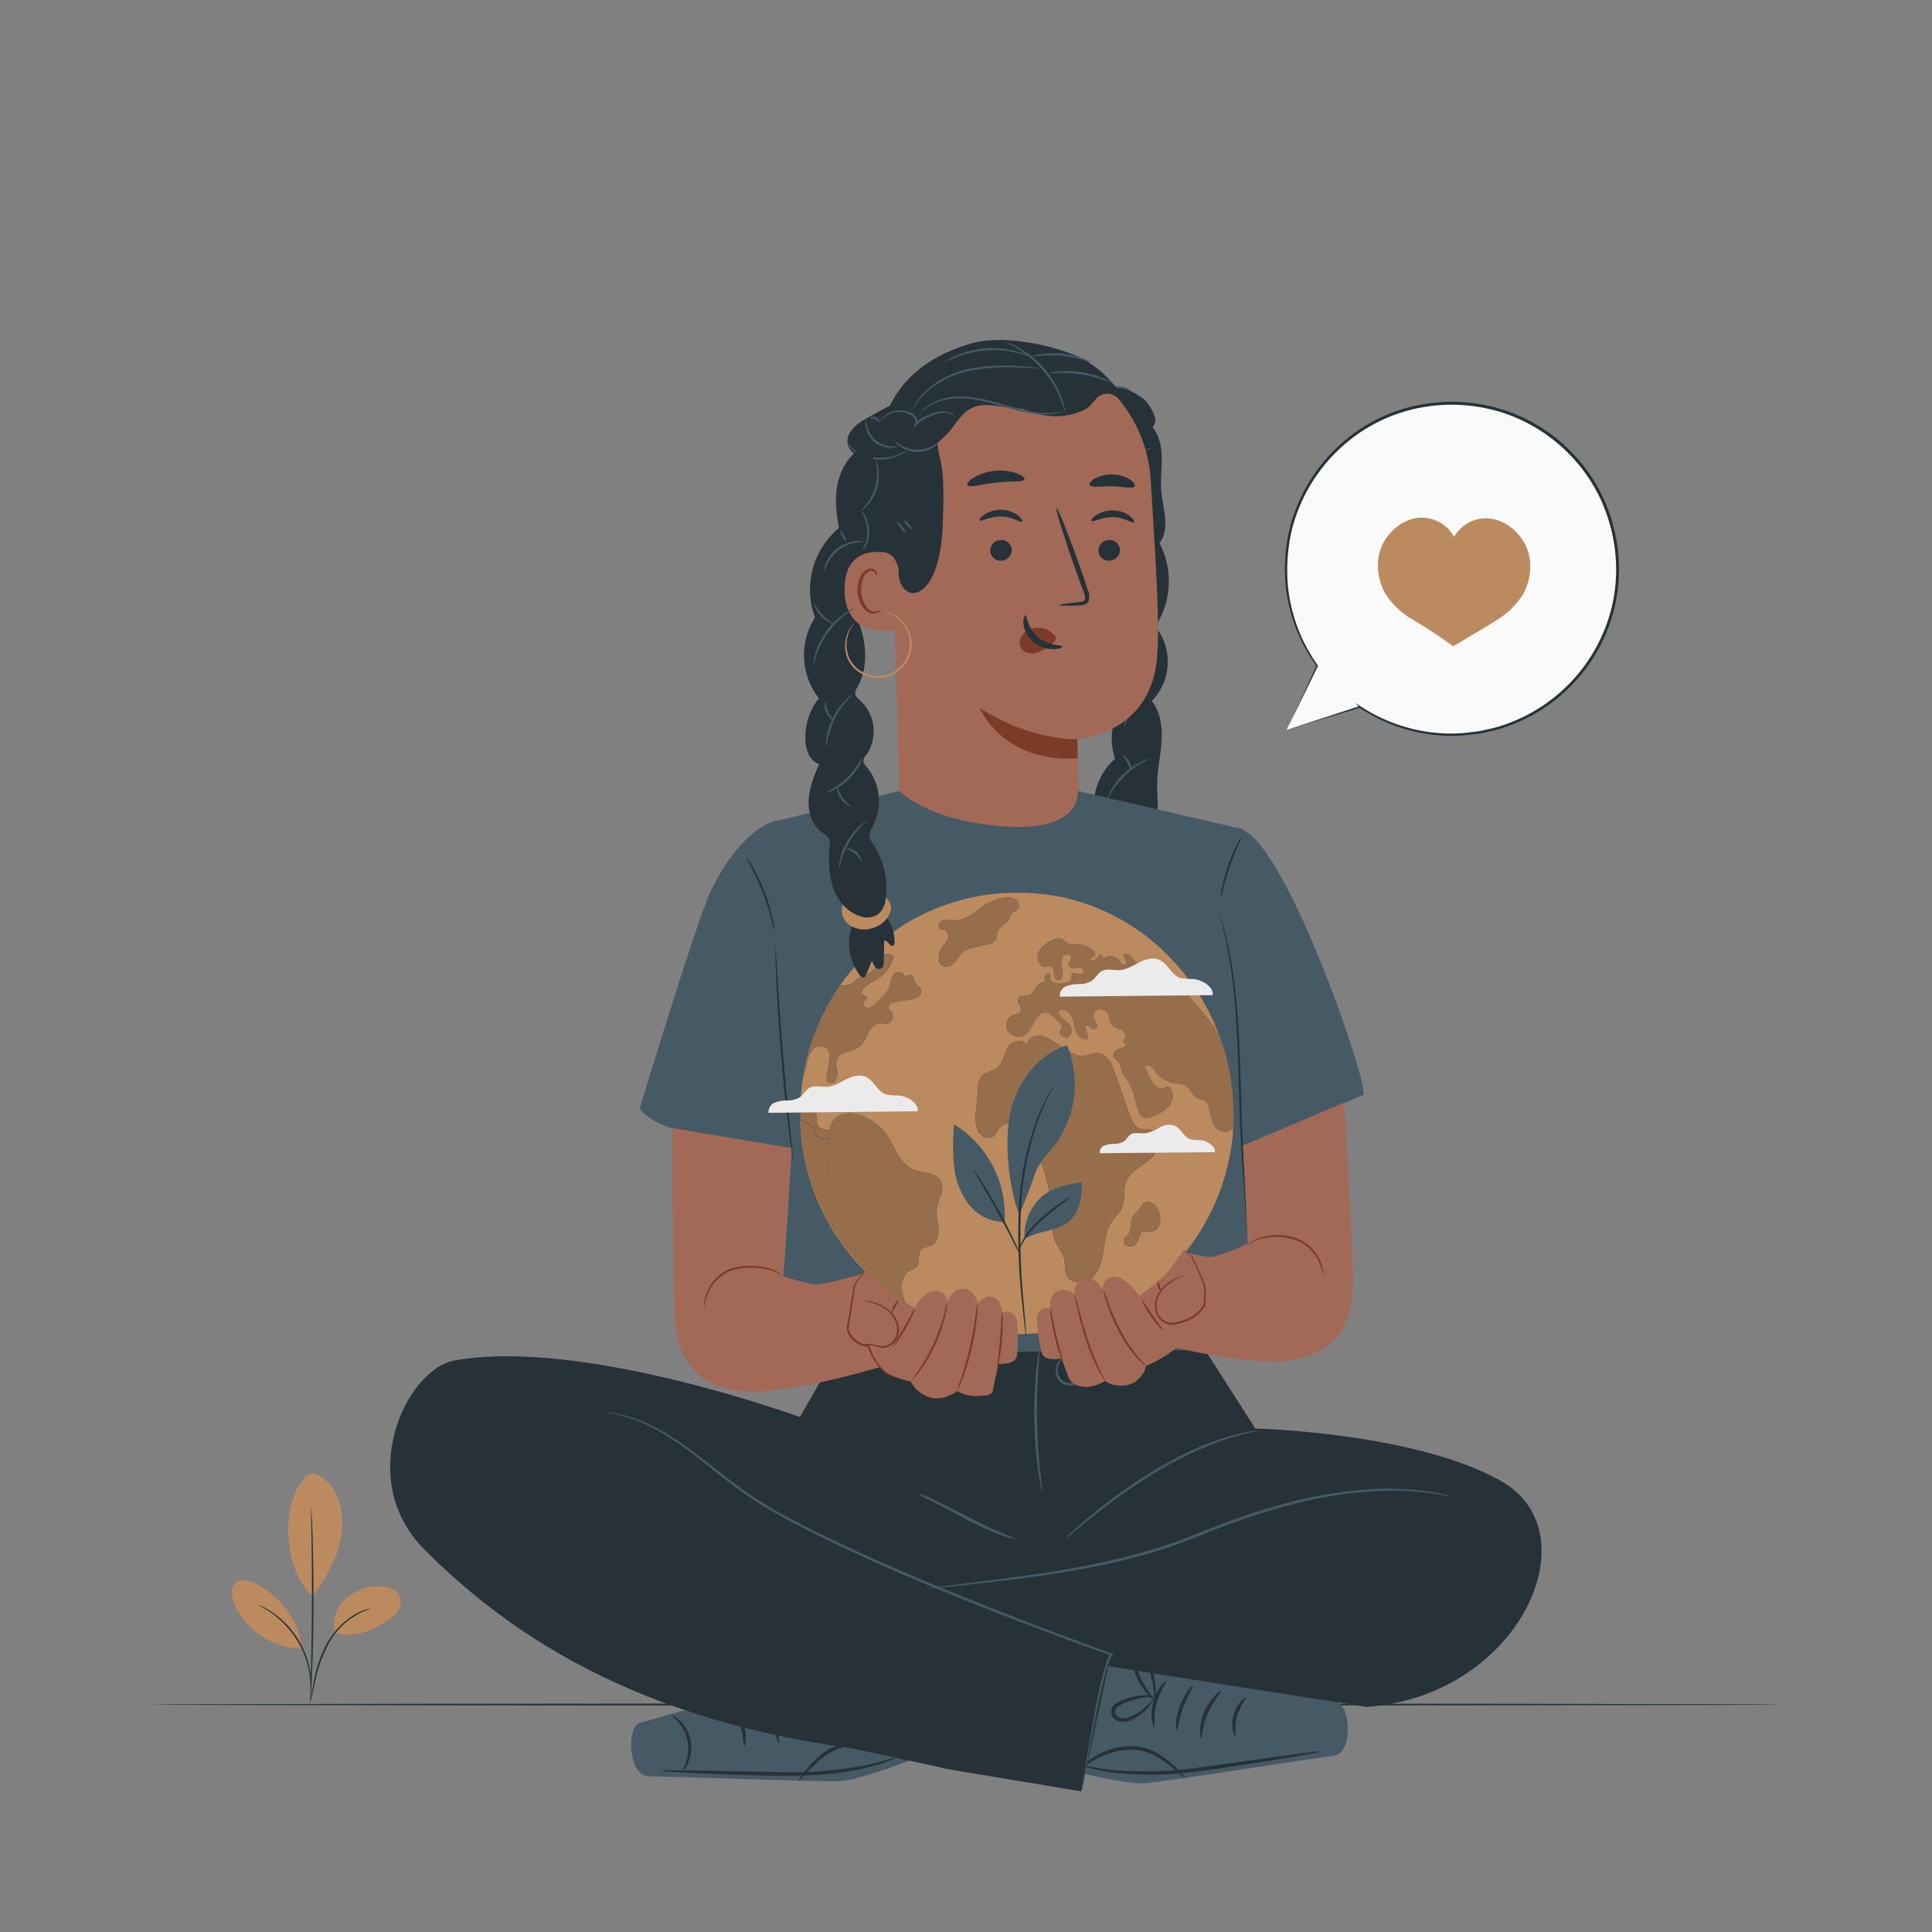 <svg xmlns="http://www.w3.org/2000/svg" viewBox="0 0 500 500"><rect x="0" y="0" width="500" height="500" fill="#808080" stroke="none"/><g id="freepik--Plant--inject-69"><path d="M81.83,381.47A11.12,11.12,0,0,1,87.61,388a19.62,19.62,0,0,1,.77,8.88c-.65,5.77-3.92,11.58-7.45,16.19-4.85-4.24-6-11.62-6.3-15.41-.52-6,2.16-17.1,7.2-16.21" style="fill:#BC8A5F"></path><path d="M86.57,422.6a9.52,9.52,0,0,1,3.08-9.06A12.61,12.61,0,0,1,99,410.63a5.3,5.3,0,0,1,4.1,1.84,4.07,4.07,0,0,1,.06,4.12,8.21,8.21,0,0,1-3.06,3c-4.2,2.63-8.76,4.41-13.51,3" style="fill:#BC8A5F"></path><path d="M80.35,440.27a7.12,7.12,0,0,1,.17-1.19c.15-.83.35-1.9.59-3.2a33.23,33.23,0,0,1,3.3-10.22,20.49,20.49,0,0,1,7.34-7.8,14.34,14.34,0,0,1,3-1.32c.36-.12.66-.17.86-.22a1,1,0,0,1,.31,0,19,19,0,0,0-11.13,9.58,36,36,0,0,0-3.38,10.08c-.3,1.34-.53,2.43-.72,3.18A6.21,6.21,0,0,1,80.35,440.27Z" style="fill:#263238"></path><path d="M80.53,390.12a2.41,2.41,0,0,1,.06.52c0,.38,0,.87.09,1.48.07,1.29.14,3.16.22,5.47.15,4.62.26,11,.23,18.05s-.2,13.43-.39,18.05c-.09,2.3-.19,4.17-.27,5.46,0,.61-.07,1.1-.1,1.48a2.41,2.41,0,0,1-.06.52,2.09,2.09,0,0,1,0-.52c0-.38,0-.88,0-1.49,0-1.34.08-3.19.13-5.46.12-4.62.24-11,.27-18s0-13.43-.11-18c0-2.27-.06-4.13-.09-5.47v-1.49A3,3,0,0,1,80.53,390.12Z" style="fill:#263238"></path><path d="M78.18,426.11A22.31,22.31,0,0,0,66,409.78c-1.62-.78-3.74-1.28-5.08-.08s-1,3.38-.38,5.06a19,19,0,0,0,17.51,11.82" style="fill:#BC8A5F"></path><path d="M66.79,415.25a4.76,4.76,0,0,1,1,.45,9.16,9.16,0,0,1,1.17.62c.43.27,1,.53,1.48.92a20.94,20.94,0,0,1,1.69,1.28,22.12,22.12,0,0,1,1.8,1.64,24.57,24.57,0,0,1,3.43,4.4,24.31,24.31,0,0,1,2.26,5.11,21.32,21.32,0,0,1,.57,2.37,19.48,19.48,0,0,1,.29,2.1,15.77,15.77,0,0,1,.08,1.74,10.53,10.53,0,0,1,0,1.32,5.61,5.61,0,0,1-.12,1.12c-.1,0,.07-1.6-.22-4.15a20,20,0,0,0-.33-2.07,21.51,21.51,0,0,0-.6-2.32,24.55,24.55,0,0,0-2.25-5,26,26,0,0,0-3.34-4.35,23.61,23.61,0,0,0-1.75-1.64,20.59,20.59,0,0,0-1.64-1.3C68.21,416,66.75,415.33,66.79,415.25Z" style="fill:#263238"></path></g><g id="freepik--Floor--inject-69"><path d="M461.09,441.13c0,.14-94.51.26-211.08.26s-211.1-.12-211.1-.26,94.49-.26,211.1-.26S461.09,441,461.09,441.13Z" style="fill:#263238"></path></g><g id="freepik--Character--inject-69"><path d="M284.31,430.87s59.17,9,61.57,9.53c3.59.8,4.53,13.51-.87,14-2.55.21-43.81,6.81-49.08,7.11s-21.83-4-21.83-4Z" style="fill:#455a64"></path><path d="M310.78,449.87c.3,0,.32-3.07,1.79-6.45s3.63-5.55,3.42-5.76-2.78,1.75-4.31,5.38S310.54,449.93,310.78,449.87Z" style="fill:#263238"></path><path d="M304.49,447.88c.28,0,.54-2.76,1.71-5.94s2.71-5.48,2.48-5.65-2.19,2-3.39,5.32S304.24,447.89,304.49,447.88Z" style="fill:#263238"></path><path d="M298.71,447.05c.28-.05-.28-2.89.61-6.21s2.7-5.55,2.48-5.73-2.5,1.87-3.41,5.49S298.48,447.16,298.71,447.05Z" style="fill:#263238"></path><path d="M298.84,439.53c.1,0,.42-1.65.1-4.34a20.09,20.09,0,0,0-1.14-4.6,18.59,18.59,0,0,0-1.17-2.55,3.18,3.18,0,0,0-1.09-1.3,1.53,1.53,0,0,0-2,.34,2.54,2.54,0,0,0-.57,1.71,10.77,10.77,0,0,0,.11,1.52,12.53,12.53,0,0,0,.69,2.76,17.38,17.38,0,0,0,2.28,4.17,12,12,0,0,0,3,3.14c.12-.11-1-1.33-2.42-3.53a18.46,18.46,0,0,1-2-4.08,13,13,0,0,1-.58-2.58c-.08-.88-.23-2,.24-2.47a.56.56,0,0,1,.75-.15,2.45,2.45,0,0,1,.74.92,20.65,20.65,0,0,1,1.17,2.43,23.51,23.51,0,0,1,1.3,4.38C298.74,437.87,298.68,439.53,298.84,439.53Z" style="fill:#263238"></path><path d="M298.69,439c0-.11-1.42-.42-3.76-.16a16.73,16.73,0,0,0-4,1,8.79,8.79,0,0,0-2.24,1.14,2.42,2.42,0,0,0-1,2.77,2.87,2.87,0,0,0,2.31,1.8,5.23,5.23,0,0,0,2.56-.32,12.29,12.29,0,0,0,5.85-5.21c-.11-.11-1.08,1-2.8,2.43a10.27,10.27,0,0,1-3.33,1.94,4.56,4.56,0,0,1-2.13.23,2,2,0,0,1-1.56-1.2,1.49,1.49,0,0,1,.66-1.7,9.4,9.4,0,0,1,2-1.06,19.35,19.35,0,0,1,3.78-1.13C297.26,439.05,298.69,439.11,298.69,439Z" style="fill:#263238"></path><path d="M319.66,449.43c.28-.06-.3-2.48.51-5.3s2.47-4.62,2.27-4.82-2.36,1.42-3.2,4.56S319.44,449.56,319.66,449.43Z" style="fill:#263238"></path><path d="M280,456.86a11.22,11.22,0,0,0,2.34.78,49.06,49.06,0,0,0,6.61,1.21,91.69,91.69,0,0,0,22.11-.55c8.58-1.12,16.26-2.43,21.85-3.33l6.59-1.15a11.44,11.44,0,0,0,2.4-.55,12.41,12.41,0,0,0-2.45.18l-6.64.84L311,457.35a103.4,103.4,0,0,1-21.92.82C283.42,457.7,280.05,456.68,280,456.86Z" style="fill:#263238"></path><path d="M278.47,458.37c.09.12,1.55-1,4.06-2.46a20.13,20.13,0,0,1,10.62-3.1c4.4.15,7.8,2.68,10,4.45s3.6,3.09,3.7,3a17.81,17.81,0,0,0-3.26-3.5,23.08,23.08,0,0,0-4.22-3.09,13.6,13.6,0,0,0-6.22-1.8,19,19,0,0,0-11,3.48C279.7,457,278.4,458.28,278.47,458.37Z" style="fill:#263238"></path><path d="M225.5,429.16s-57.68,16-60,16.78c-3.47,1.23-2.89,14,2.52,13.76,2.56-.09,44.31,1.56,49.58,1.23S237.07,455,237.07,455Z" style="fill:#455a64"></path><path d="M201.47,451.18c-.29,0-.68-3-2.54-6.2s-4.26-5.08-4.08-5.31,3,1.41,4.92,4.83S201.71,451.2,201.47,451.18Z" style="fill:#263238"></path><path d="M207.49,448.45c-.29.05-.87-2.68-2.41-5.69s-3.35-5.13-3.14-5.32,2.41,1.69,4,4.88S207.73,448.43,207.49,448.45Z" style="fill:#263238"></path><path d="M213.13,446.94c-.29,0-.07-2.9-1.35-6.1s-3.35-5.18-3.14-5.39,2.7,1.56,4,5S213.36,447,213.13,446.94Z" style="fill:#263238"></path><path d="M212.1,439.49c-.1,0-.61-1.59-.62-4.3a20.37,20.37,0,0,1,1.45-7.38,3.18,3.18,0,0,1,.92-1.41,1.54,1.54,0,0,1,2,.1,2.53,2.53,0,0,1,.77,1.63,11.31,11.31,0,0,1,.08,1.52,13.44,13.44,0,0,1-.36,2.83,17.15,17.15,0,0,1-1.78,4.41c-1.34,2.34-2.5,3.53-2.59,3.47s.84-1.44,2-3.79a18.62,18.62,0,0,0,1.51-4.29,12.47,12.47,0,0,0,.28-2.63c0-.89,0-2-.53-2.42a.55.55,0,0,0-.76-.07,2.48,2.48,0,0,0-.64,1,23.9,23.9,0,0,0-.87,2.54,23.57,23.57,0,0,0-.76,4.51C212,437.83,212.26,439.46,212.1,439.49Z" style="fill:#263238"></path><path d="M212.18,438.9c0-.11,1.36-.58,3.72-.6a16.88,16.88,0,0,1,4.09.5,9.09,9.09,0,0,1,2.36.87,2.44,2.44,0,0,1,1.3,2.64,2.87,2.87,0,0,1-2.08,2.05,5.27,5.27,0,0,1-2.59,0,10,10,0,0,1-3.74-1.85,10.23,10.23,0,0,1-2.69-2.64c.11-.12,1.2.83,3.08,2.08a10.19,10.19,0,0,0,3.54,1.54,4.64,4.64,0,0,0,2.13,0,2,2,0,0,0,1.41-1.37,1.48,1.48,0,0,0-.86-1.61,8.42,8.42,0,0,0-2.09-.82,19,19,0,0,0-3.89-.68C213.61,438.82,212.2,439.05,212.18,438.9Z" style="fill:#263238"></path><path d="M192.61,451.79c-.29,0,0-2.5-1.14-5.2s-3-4.29-2.82-4.52,2.5,1.14,3.71,4.16S192.84,451.89,192.61,451.79Z" style="fill:#263238"></path><path d="M232.86,454.46a12.62,12.62,0,0,1-2.23,1.05,49.93,49.93,0,0,1-6.42,2c-5.52,1.39-13.38,2.17-22,2.08s-16.43-.49-22.08-.71l-6.68-.36a11.43,11.43,0,0,1-2.45-.26,12.94,12.94,0,0,1,2.46-.11l6.69.05,22.07.43a103.53,103.53,0,0,0,21.87-1.79C229.57,455.7,232.79,454.28,232.86,454.46Z" style="fill:#263238"></path><path d="M234.56,455.77c-.07.13-1.65-.79-4.32-2A20.07,20.07,0,0,0,219.33,452c-4.35.66-7.43,3.58-9.44,5.61a36.44,36.44,0,0,1-3.32,3.4c-.09-.08.89-1.61,2.82-3.86a22.45,22.45,0,0,1,3.83-3.58,13.66,13.66,0,0,1,5.95-2.52,19.09,19.09,0,0,1,11.36,2.14A15.39,15.39,0,0,1,234.56,455.77Z" style="fill:#263238"></path><path d="M176.7,458.27a19.38,19.38,0,0,1,.84-2.18,10.58,10.58,0,0,0-1.91-10.34c-.91-1.1-1.64-1.63-1.57-1.73s.91.3,2,1.36a9.83,9.83,0,0,1,2,10.91A4.45,4.45,0,0,1,176.7,458.27Z" style="fill:#263238"></path><path d="M218.38,347,207,366.72s-56.38-20.63-89.38-14.62c-12.55,2.29-26,30.76-7.7,49,17.84,17.84,49.74,43.06,109.59,51.22,1.5.2,26,5.47,24.5,5.29s35.88,6,35.88,6l6.91-32.36,66.85,10.49c39.39-2.69,58.67-44.82,34.95-58.38-22.13-12.65-63.75-13.66-63.75-13.66L309.8,346.09Z" style="fill:#263238"></path><path d="M279.74,464.3c.17-1.08.65-4,1.62-9.93.54-3.17,1.19-7.05,2-11.5.43-2.23.9-4.6,1.47-7.1.28-1.25.59-2.53,1-3.83.18-.65.38-1.31.61-2a6,6,0,0,1,1-2l.1.48c-14.23-5.05-32-11.72-51-19.72-11.65-5-22.65-10-32.33-15.18A104.92,104.92,0,0,1,191,385.37c-3.93-2.91-7.43-5.81-10.72-8.33-6.5-5.14-12.4-8.45-16.81-9.86a26.19,26.19,0,0,0-2.95-.87,17.6,17.6,0,0,0-2.2-.48l-1.36-.25-.47-.1a1.93,1.93,0,0,1,.48,0l1.38.18a15.07,15.07,0,0,1,2.22.41,28.06,28.06,0,0,1,3,.81,40.06,40.06,0,0,1,7.73,3.45,80.94,80.94,0,0,1,9.3,6.27c3.31,2.51,6.83,5.39,10.76,8.26A106.58,106.58,0,0,0,204.56,393c9.66,5.16,20.65,10.15,32.29,15.1,18.94,8,36.7,14.71,50.89,19.84l.4.14-.3.34a5.92,5.92,0,0,0-.88,1.74c-.23.63-.43,1.28-.61,1.92-.37,1.29-.69,2.56-1,3.8-.58,2.48-1.08,4.85-1.52,7.07-.88,4.44-1.58,8.3-2.16,11.47l-1.36,7.32c-.17.84-.3,1.48-.41,1.91A5.51,5.51,0,0,1,279.74,464.3Z" style="fill:#455a64"></path><path d="M375.66,387.25s-.12,0-.36,0l-1-.16c-.92-.12-2.24-.47-4-.64a77.84,77.84,0,0,0-14.83-.52,110.28,110.28,0,0,0-21.71,3.58c-4,1.07-8.18,2.34-12.45,3.81s-8.62,3.19-13.08,5a121.51,121.51,0,0,1-13.34,4.4c-4.37,1.2-8.64,2.15-12.73,2.94-8.18,1.59-15.62,2.57-21.86,3.34s-11.32,1.27-14.82,1.63l-4,.39-1,.09c-.23,0-.36,0-.36,0l.35-.07,1-.16,4-.53,14.78-1.86c6.23-.82,13.65-1.86,21.8-3.48,4.07-.81,8.33-1.76,12.68-3a124.58,124.58,0,0,0,13.26-4.39c4.45-1.78,8.83-3.48,13.11-5s8.48-2.73,12.51-3.79a107.67,107.67,0,0,1,21.85-3.45,72.57,72.57,0,0,1,14.89.76c1.76.21,3.08.6,4,.76l1,.24Z" style="fill:#455a64"></path><path d="M272.68,375.79c0,.47-3,1.23-8,1.7a100.55,100.55,0,0,1-19.62-.25,101.56,101.56,0,0,1-19.23-3.91c-4.79-1.52-7.6-2.9-7.45-3.36.31-1,12.15,2.15,27.06,3.7S272.58,374.74,272.68,375.79Z" style="fill:#263238"></path><path d="M325.52,370.2a13.34,13.34,0,0,1-2.21.59c-.72.15-1.58.37-2.58.67s-2.14.59-3.38,1a85.08,85.08,0,0,0-8.53,3.39c-3.13,1.48-6.49,3.26-9.92,5.3A159,159,0,0,0,282.16,393c-2.05,1.64-3.69,3-4.81,3.93a15.75,15.75,0,0,1-1.8,1.41,12.91,12.91,0,0,1,1.61-1.62c1.07-1,2.66-2.42,4.68-4.11a133,133,0,0,1,16.69-12,108.12,108.12,0,0,1,10-5.29A74,74,0,0,1,317.2,372c1.25-.42,2.41-.69,3.43-.94s1.89-.45,2.62-.56A14.74,14.74,0,0,1,325.52,370.2Z" style="fill:#455a64"></path><path d="M262.85,398.29a16.36,16.36,0,0,1-4-1.13,84,84,0,0,1-9-4.09l-8.77-4.59a28.43,28.43,0,0,1-3.6-2,19.41,19.41,0,0,1,3.82,1.5c2.32,1.05,5.44,2.65,8.88,4.41s6.58,3.28,8.91,4.25S262.88,398.18,262.85,398.29Z" style="fill:#455a64"></path><path d="M269,349.32c.1,0-.09,2.08-.3,5.41s-.4,7.93-.3,13,.46,9.68.8,13,.62,5.37.51,5.39a5.41,5.41,0,0,1-.36-1.42c-.19-.91-.42-2.25-.65-3.91a111.9,111.9,0,0,1-.51-26.12c.17-1.67.35-3,.5-3.94A5.74,5.74,0,0,1,269,349.32Z" style="fill:#455a64"></path><path d="M275.22,351.38c0,.05-.24.21-.59.62a4,4,0,0,0-.88,2,3.8,3.8,0,0,0,.87,3,3.55,3.55,0,0,0,5.89-2.18A3.82,3.82,0,0,0,279.2,352a4.09,4.09,0,0,0-2-1c-.53-.08-.84,0-.85-.09s.28-.18.87-.19a3.81,3.81,0,0,1,2.3.86,4.24,4.24,0,0,1,1.65,3.27,4.16,4.16,0,0,1-7,2.61,4.24,4.24,0,0,1-.88-3.55,3.87,3.87,0,0,1,1.18-2.15C274.88,351.42,275.21,351.35,275.22,351.38Z" style="fill:#455a64"></path><path d="M289.35,236.37a7.64,7.64,0,0,1-3.32,6.37,22.58,22.58,0,0,0-2.24,1.45c-1.66,1.45-2,3.86-2.19,6a7,7,0,0,1-1.66-5.09,14.38,14.38,0,0,0-1.77,4.33,12.12,12.12,0,0,1,3.06-17.41" style="fill:#263238"></path><path d="M290.38,229.72c1.87,1.59,2.1,5.18.64,6.5a6.5,6.5,0,0,1-5.56,1.28,7,7,0,0,1-5.35-4.06,4.77,4.77,0,0,1,2.16-6,6.35,6.35,0,0,1,4.63.18,8.62,8.62,0,0,1,3.48,2.07,4.63,4.63,0,0,1,1.35,3.72" style="fill:#BC8A5F"></path><path d="M295.8,108.44c3.1,1.52,4.53,5.21,4.79,8.65s-.36,6.91,0,10.34c.42,4.49,2.28,9.56-.52,13.09A21.42,21.42,0,0,1,299,162.13a14.55,14.55,0,0,1-.91,19.28c2.25,2.86,2.74,6.74,2.52,10.38s-1.06,7.22-1.13,10.87c-.07,3.37.52,6.79-.23,10.08s-3.41,6.52-6.77,6.38c.8,3.56,1.58,7.39.21,10.77s-5.83,5.74-8.79,3.6c-2.48-1.78-2.53-5.37-2.35-8.41s4.31-7.68,2.87-10.5c-2.93-5.71-1.07-13.65,4.17-18.24a15.51,15.51,0,0,1,.57-11.74,8.59,8.59,0,0,0,1.21-3.54c0-1.75-1.39-3.15-2.46-4.55a16.44,16.44,0,0,1-2.24-15.63c.81-2.09,2.09-4.12,2-6.37-.08-1.86-1.08-3.53-1.67-5.29a12.48,12.48,0,0,1,3-12.57,14.46,14.46,0,0,1,.35-18.13c-4.6-3-5.56-10.34-1.88-14.44" style="fill:#263238"></path><path d="M286.42,207.27a22.38,22.38,0,0,1,11.25-10.92,6.92,6.92,0,0,0-2.26.77,17.7,17.7,0,0,0-8.15,7.92A7,7,0,0,0,286.42,207.27Z" style="fill:#455a64"></path><path d="M290.63,195.47c-.1.13.64.84,1.18,1.94s.7,2.11.86,2.1a2.93,2.93,0,0,0-.38-2.34C291.68,196,290.7,195.35,290.63,195.47Z" style="fill:#455a64"></path><path d="M290.89,188.24a23.89,23.89,0,0,1,2.4-5.06,23.46,23.46,0,0,1,3.94-4,11,11,0,0,0-6.34,9Z" style="fill:#455a64"></path><path d="M288.31,166.5a26.17,26.17,0,0,1,3.4-3.58,26.26,26.26,0,0,1,4.3-2.42,10,10,0,0,0-7.7,6Z" style="fill:#455a64"></path><path d="M288.61,156c-.09.14,1.17,1,2.37,2.47s1.87,2.82,2,2.75a8,8,0,0,0-4.39-5.22Z" style="fill:#455a64"></path><path d="M290.06,143.25a15,15,0,0,1,8.58-8.1,4.27,4.27,0,0,0-1.77.42,11.48,11.48,0,0,0-3.72,2.36,11.62,11.62,0,0,0-2.57,3.58A4.24,4.24,0,0,0,290.06,143.25Z" style="fill:#455a64"></path><path d="M291,132.27a5.23,5.23,0,0,0,1.42,2.56,5.15,5.15,0,0,0,2.3,1.81c.1-.12-.87-1-1.89-2.16A18.35,18.35,0,0,0,291,132.27Z" style="fill:#455a64"></path><path d="M290.48,121.65a20.26,20.26,0,0,1,3.36-3.51A20.83,20.83,0,0,1,298.2,116a9.06,9.06,0,0,0-7.72,5.67Z" style="fill:#455a64"></path><path d="M284.4,221.29a4.92,4.92,0,0,0,2.17.12,10.35,10.35,0,0,0,4.94-1.86,10.2,10.2,0,0,0,3.32-4.1,4.75,4.75,0,0,0,.57-2.1c-.09,0-.3.78-.91,1.94a10.88,10.88,0,0,1-8,5.74C285.23,221.25,284.4,221.2,284.4,221.29Z" style="fill:#455a64"></path><path d="M280.49,101.44c4.71-3.32,11.48-1.54,15.89,2.16a12.55,12.55,0,0,1,2.55,4.48,2.55,2.55,0,0,1-1.21,2.87c-1.2.53-2.55-.23-3.66-.93a50.54,50.54,0,0,0-6.34-3.36c-2.76-1.23-6-2.2-8.71-.93" style="fill:#263238"></path><path d="M292.39,100.83a3.72,3.72,0,0,0-1.73-.65,8.24,8.24,0,0,0-8.06,3,3.73,3.73,0,0,0-.88,1.64c.08,0,.42-.57,1.17-1.39a8.87,8.87,0,0,1,7.71-2.9C291.7,100.68,292.36,100.91,292.39,100.83Z" style="fill:#455a64"></path><path d="M232.24,160c-2.74-7.65-5.45-15.36-6.84-23.37s-1.38-16.41,1.23-24.11c.39-1.17,3.82-9,5.05-8.94.88.07-1.16,7.36-.7,8.11,4.45,7.13,5.85,15.83,5.43,24.23A110.13,110.13,0,0,1,232.24,160" style="fill:#263238"></path><path d="M256.16,227.11a23.18,23.18,0,0,1-23.36-22.48l-2.28-75.82c-1.26-20.35,9.53-38,29.9-38.74l1.89,0a36.45,36.45,0,0,1,35.52,34.38c1,17.64,2.56,37.2,1.52,46.59-2.12,19.22-20.63,20.27-20.63,20.27s.31,6.39.42,12.13a23.19,23.19,0,0,1-23,23.63Z" style="fill:#a36957"></path><path d="M278.8,191.32s-12.34.42-25.28-8.14c0,0,5.86,14.37,25.42,13.08Z" style="fill:#7c3b29"></path><path d="M289.84,142.34a2.8,2.8,0,0,1-2.76,2.76,2.68,2.68,0,0,1-2.82-2.59,2.8,2.8,0,0,1,2.76-2.76A2.68,2.68,0,0,1,289.84,142.34Z" style="fill:#263238"></path><path d="M293.48,135.17c-.36.35-2.44-1.27-5.44-1.33s-5.25,1.39-5.56,1c-.16-.17.21-.82,1.19-1.49a7.63,7.63,0,0,1,4.46-1.26,7.32,7.32,0,0,1,4.32,1.51C293.35,134.34,293.65,135,293.48,135.17Z" style="fill:#263238"></path><path d="M261.85,142.34a2.81,2.81,0,0,1-2.77,2.76,2.68,2.68,0,0,1-2.81-2.59,2.8,2.8,0,0,1,2.75-2.76A2.69,2.69,0,0,1,261.85,142.34Z" style="fill:#263238"></path><path d="M274.21,156.6c0-.17,1.87-.45,4.9-.76.77-.06,1.5-.2,1.65-.72a4,4,0,0,0-.46-2.29c-.68-1.87-1.39-3.84-2.13-5.89-2.95-8.4-5.07-15.3-4.73-15.41s3,6.59,6,15c.71,2.07,1.39,4,2,5.93a4.43,4.43,0,0,1,.33,3,1.93,1.93,0,0,1-1.29,1.09,5,5,0,0,1-1.31.15C276.11,156.8,274.22,156.77,274.21,156.6Z" style="fill:#263238"></path><path d="M265.09,124.05c-.32.81-3.55.43-7.35.86s-6.87,1.39-7.37.66c-.23-.35.3-1.12,1.54-1.91a12.87,12.87,0,0,1,5.47-1.79,13.11,13.11,0,0,1,5.75.63C264.52,123,265.22,123.66,265.09,124.05Z" style="fill:#263238"></path><path d="M293.61,125.91c-.6.68-3,0-5.79-.06s-5.24.46-5.79-.26c-.24-.34.14-1,1.18-1.67a8.85,8.85,0,0,1,4.71-1.12,8.67,8.67,0,0,1,4.62,1.37C293.55,124.87,293.87,125.57,293.61,125.91Z" style="fill:#263238"></path><path d="M289.24,103c2.14-1.23-4.9-8.41-10.27-10.74-8.1-3.51-20.42-5.55-27.8-3.33-8.88,2.68-16.23,7.25-20.57,15.45s-5.88,17.7-5.46,27c.12,2.83.47,5.77,2,8.14,1.9,2.89,5.45,4.69,5.45,8.68a6,6,0,0,0,1.26,4c2.53,2.9,5.6.33,7-2.21,2.85-5.27,3.08-11.51,3.24-17.51.11-4.09.19-10.31-.89-14.26a15.31,15.31,0,0,1-.55-4.52,13.12,13.12,0,0,1,2.11-7,10.13,10.13,0,0,1,1.2-1.23,12,12,0,0,1,11.75-2.21c7.63,2.53,13.79,6.7,22.51,3,1.93-.83,2.86-2.44,3.74-3.38a3.91,3.91,0,0,1,5.29.09Z" style="fill:#263238"></path><path d="M264.55,135c-.36.36-2.44-1.26-5.44-1.32s-5.24,1.38-5.56,1c-.16-.17.21-.82,1.19-1.49a7.56,7.56,0,0,1,4.46-1.26,7.32,7.32,0,0,1,4.32,1.51C264.42,134.18,264.72,134.84,264.55,135Z" style="fill:#263238"></path><path d="M264.34,105.76c-4.46.13-9.26-2.16-13.18,0-2.15,1.17-3.45,3.41-5,5.33a22.73,22.73,0,0,1-20.2,8.26c-3.06-.38-6.62-2.13-6.64-5.22,0-2.45,2.25-4.24,4.35-5.51a148.14,148.14,0,0,1,15.5-7.85,25.4,25.4,0,0,1,6.63-2.33,18.1,18.1,0,0,1,7.69.76,31.86,31.86,0,0,1,11.13,5.8" style="fill:#263238"></path><path d="M260.33,88.6c0,.09,1.25.6,3.15,1.74a28.61,28.61,0,0,1,3.17,2.25A29.3,29.3,0,0,1,270,95.92a29,29,0,0,1,2.75,3.88,26.24,26.24,0,0,1,1.71,3.48c.83,2.06,1.13,3.42,1.23,3.39a3.94,3.94,0,0,0-.14-1,17.93,17.93,0,0,0-.73-2.56,23.75,23.75,0,0,0-1.64-3.6,27.37,27.37,0,0,0-2.77-4A26.56,26.56,0,0,0,267,92.21,23.66,23.66,0,0,0,263.67,90a16.79,16.79,0,0,0-2.41-1.13A3.22,3.22,0,0,0,260.33,88.6Z" style="fill:#455a64"></path><path d="M227.62,109.26a8,8,0,0,1,2.61-2.07,6.35,6.35,0,0,1,3.51-.49,5.33,5.33,0,0,1,1.95.7,2.53,2.53,0,0,1,1.21,1.66,1.26,1.26,0,0,1-.06.55l-.5,1.44,1-1.18a9.2,9.2,0,0,1,3.53-2.17,8.76,8.76,0,0,1,3.28-.88,4.2,4.2,0,0,1,2.18.52c.47.27.67.5.71.47s-.14-.3-.6-.64a4.06,4.06,0,0,0-2.28-.72,8.59,8.59,0,0,0-3.47.8,9.15,9.15,0,0,0-3.77,2.28l.46.26a1.74,1.74,0,0,0,.1-.79,3,3,0,0,0-1.47-2,5.67,5.67,0,0,0-2.16-.74,6.57,6.57,0,0,0-3.74.63,5.88,5.88,0,0,0-2,1.61A2.1,2.1,0,0,0,227.62,109.26Z" style="fill:#455a64"></path><path d="M231.51,114a3.73,3.73,0,0,0,1.32,1.42,7.63,7.63,0,0,0,8.89.22c1-.68,1.43-1.31,1.38-1.34s-.58.45-1.58,1a8.06,8.06,0,0,1-8.48-.21C232.07,114.5,231.58,114,231.51,114Z" style="fill:#455a64"></path><path d="M219.35,114.41s.05.25.25.65a6.17,6.17,0,0,0,1.15,1.5,10.17,10.17,0,0,0,5.71,2.33,11.49,11.49,0,0,0,6.1-1,7.3,7.3,0,0,0,2.2-1.3c0-.08-.89.4-2.35,1a12.22,12.22,0,0,1-5.87.83,10.49,10.49,0,0,1-5.53-2.08A15.49,15.49,0,0,1,219.35,114.41Z" style="fill:#455a64"></path><path d="M224.13,108.61a3.23,3.23,0,0,0-.06,1.87,6.47,6.47,0,0,0,6.52,5.4,3.29,3.29,0,0,0,1.83-.4c0-.09-.72.09-1.82,0a6.63,6.63,0,0,1-6.16-5.1C224.17,109.32,224.22,108.61,224.13,108.61Z" style="fill:#455a64"></path><path d="M225.1,108.27c.07.13.68-.08,1.31.18s.94.83,1.08.78.09-.21,0-.49a1.59,1.59,0,0,0-2-.8C225.19,108.05,225.07,108.21,225.1,108.27Z" style="fill:#455a64"></path><path d="M238.36,106.63a13.68,13.68,0,0,1,4.81-2.77,17.63,17.63,0,0,1,6-.77,33.23,33.23,0,0,1,7.32,1.25c2.56.69,5,1.45,7.24,2a29.76,29.76,0,0,0,6.1.87,16.67,16.67,0,0,0,4.14-.37,9.68,9.68,0,0,0,1.08-.3c.25-.09.37-.14.37-.16a23.17,23.17,0,0,1-5.58.45,31.75,31.75,0,0,1-6-1c-2.23-.54-4.65-1.32-7.23-2a32.53,32.53,0,0,0-7.44-1.23,17.38,17.38,0,0,0-6.1.91,11.45,11.45,0,0,0-3.63,2,7.22,7.22,0,0,0-.82.78C238.43,106.51,238.35,106.61,238.36,106.63Z" style="fill:#455a64"></path><path d="M236.22,105.89a23.81,23.81,0,0,1,3.32-4.13A24.08,24.08,0,0,1,250.8,96a52.53,52.53,0,0,1,12.79-.88l3.91.15a7,7,0,0,0,1.44,0,7.91,7.91,0,0,0-1.43-.2c-.92-.1-2.25-.22-3.91-.32a47,47,0,0,0-12.92.74,23.27,23.27,0,0,0-11.4,6,15.6,15.6,0,0,0-2.43,3.1,10.57,10.57,0,0,0-.5,1C236.25,105.76,236.2,105.88,236.22,105.89Z" style="fill:#455a64"></path><path d="M288,99.18A8.16,8.16,0,0,0,285.81,98,24.4,24.4,0,0,0,280,96.33a24.86,24.86,0,0,0-6.09-.19,8.64,8.64,0,0,0-2.48.47,47.35,47.35,0,0,1,8.49.25A46.28,46.28,0,0,1,288,99.18Z" style="fill:#455a64"></path><path d="M282.3,93.73a7.46,7.46,0,0,0-2.1-1,21.91,21.91,0,0,0-11.08-1,7,7,0,0,0-2.24.63,42.29,42.29,0,0,1,7.8-.33A42.63,42.63,0,0,1,282.3,93.73Z" style="fill:#455a64"></path><path d="M244.48,93.7c.05.09,1.17-.56,3.1-1.3a26.5,26.5,0,0,1,15.88-1c2,.5,3.21,1,3.25.91a3.71,3.71,0,0,0-.81-.43,17.35,17.35,0,0,0-2.34-.85,24,24,0,0,0-16.12,1,17.19,17.19,0,0,0-2.21,1.14C244.72,93.48,244.46,93.67,244.48,93.7Z" style="fill:#455a64"></path><path d="M234,134.66c-.11.1.25.7.81,1.35s1.1,1.11,1.21,1-.25-.7-.8-1.36S234.12,134.56,234,134.66Z" style="fill:#455a64"></path><path d="M232.07,134.93c-.12.09.35.86,1,1.7s1.34,1.46,1.45,1.36-.35-.85-1-1.7S232.18,134.84,232.07,134.93Z" style="fill:#455a64"></path><path d="M272.94,164.52a5.45,5.45,0,0,0-4.87-2.06,5,5,0,0,0-3.45,1.81,3.15,3.15,0,0,0-.27,3.61,3.67,3.67,0,0,0,4,1,11.51,11.51,0,0,0,3.88-2.28,3.34,3.34,0,0,0,.87-.89,1,1,0,0,0,0-1.12" style="fill:#7c3b29"></path><path d="M265.35,159.26c.5,0,.48,3.26,3.27,5.61s6.29,2,6.31,2.48c.05.2-.78.63-2.26.66a8.16,8.16,0,0,1-5.27-1.88,7.14,7.14,0,0,1-2.53-4.7C264.76,160.05,265.13,159.24,265.35,159.26Z" style="fill:#263238"></path><path d="M201.36,228.57l3.53,68.58s-1.69,29.43-2.24,33.12,13.82,20,13.82,20l107.68-1-2.45-52.76-.17-81.95-42.59-9.86s1.36,10.66-18.93,9.18-27.21-9.18-27.21-9.18l-32.29,7.89Z" style="fill:#455a64"></path><path d="M165.57,286.85s14.89-49.17,18.45-56.44c5.44-11.13,12.17-17,17-18.08s4.31,84.84,4.31,84.84S171.48,295.7,165.57,286.85Z" style="fill:#455a64"></path><path d="M352.85,283.34c1.51-2.54-21-68.12-32.41-68.85v82.56Z" style="fill:#455a64"></path><path d="M315.45,236a4.93,4.93,0,0,1,.3.83c.18.6.43,1.4.74,2.42.57,2.12,1.39,5.2,2.05,9.08s1.28,8.52,1.69,13.71.64,10.89.82,16.87.3,11.7.58,16.88.59,9.85.82,13.77.37,7.1.43,9.29c0,1.06,0,1.91.06,2.53a5.9,5.9,0,0,1,0,.88,5.07,5.07,0,0,1-.09-.88q-.06-.93-.15-2.52c-.14-2.24-.35-5.4-.6-9.28s-.63-8.58-.93-13.76-.44-10.9-.62-16.89-.39-11.69-.78-16.86-.94-9.81-1.58-13.68-1.37-6.95-1.87-9.09c-.28-1-.49-1.84-.65-2.44A5.07,5.07,0,0,1,315.45,236Z" style="fill:#263238"></path><path d="M200.51,240.91a22.92,22.92,0,0,1-.83-2.91,67.24,67.24,0,0,0-2.27-6.93,71.15,71.15,0,0,0-3-6.62,22.28,22.28,0,0,1-1.38-2.7,15,15,0,0,1,1.7,2.52A47.38,47.38,0,0,1,200,237.91,14.13,14.13,0,0,1,200.51,240.91Z" style="fill:#263238"></path><path d="M321.32,216.61a14.05,14.05,0,0,1-.91,2.23c-.59,1.36-1.38,3.25-2.12,5.38s-1.3,4.11-1.67,5.54a14.71,14.71,0,0,1-.67,2.32,9.07,9.07,0,0,1,.31-2.4,43.43,43.43,0,0,1,1.54-5.63,43.91,43.91,0,0,1,2.28-5.37A8.89,8.89,0,0,1,321.32,216.61Z" style="fill:#263238"></path><path d="M200.68,245.07a2.37,2.37,0,0,1,.07.56q0,.65.12,1.62c.09,1.48.22,3.49.37,5.95.31,5,.77,12,1.41,19.61s1.33,14.57,1.86,19.57c.26,2.45.47,4.46.62,5.93.07.65.12,1.18.16,1.61a2.47,2.47,0,0,1,0,.57,2.92,2.92,0,0,1-.12-.56c-.06-.42-.15-.95-.25-1.6-.21-1.39-.48-3.41-.79-5.91-.62-5-1.37-11.91-2-19.57s-1-14.6-1.26-19.63c-.11-2.52-.17-4.55-.2-6,0-.66,0-1.19,0-1.62A2.12,2.12,0,0,1,200.68,245.07Z" style="fill:#263238"></path><path d="M347.84,285.36s2.68,41.63,2.25,48.17-2.33,15.9-15.1,18.38S292,345.69,292,345.69L290.49,320s20.64,5.84,23.49,5.24a66.46,66.46,0,0,0,8.94-3.32l-1.22-25.46Z" style="fill:#a36957"></path><path d="M322.92,322.29a2.62,2.62,0,0,1,.71-.71,7.79,7.79,0,0,1,2.46-1.27,15.49,15.49,0,0,1,9,0,10.44,10.44,0,0,1,4.29,2.64,11.44,11.44,0,0,1,2.3,3.39,9.7,9.7,0,0,1,.74,2.66,2.9,2.9,0,0,1,0,1,17.71,17.71,0,0,0-1.11-3.51,11.34,11.34,0,0,0-2.3-3.21,10.17,10.17,0,0,0-4.1-2.48,16.12,16.12,0,0,0-8.75-.17A10.8,10.8,0,0,0,322.92,322.29Z" style="fill:#7c3b29"></path><path d="M173.93,291.94s.18,43.48.81,50,2.85,15.81,15.69,17.87,42.72-7.64,42.72-7.64l.73-25.75s-20.44,6.53-23.31,6a78.47,78.47,0,0,1-7.92-2.17l2.24-33.12Z" style="fill:#a36957"></path><path d="M202.65,330.27a11.78,11.78,0,0,0-3.49-1.59,18.66,18.66,0,0,0-9.17-.08,9.76,9.76,0,0,0-4.3,2.52,11.46,11.46,0,0,0-2.37,3.37,16.82,16.82,0,0,0-1.06,3.7,3.05,3.05,0,0,1,0-1.05,9.51,9.51,0,0,1,.71-2.79,11.18,11.18,0,0,1,2.37-3.57,10,10,0,0,1,4.5-2.68,18,18,0,0,1,9.42.22,8.88,8.88,0,0,1,2.6,1.24,3.53,3.53,0,0,1,.6.5Q202.67,330.26,202.65,330.27Z" style="fill:#7c3b29"></path><path d="M318.92,282.51c-.06-.65-.14-1.29-.22-1.93s-.19-1.36-.3-2c.11.67.21,1.35.3,2S318.86,281.86,318.92,282.51Z" style="fill:#263238"></path><path d="M313.82,290.53a29.58,29.58,0,0,1-1-4,2.59,2.59,0,0,0-1.18-1.79,10.72,10.72,0,0,0-1.41-.33c-1.66-.51-2.11-2.87-3.68-3.6a5.37,5.37,0,0,0-1.58-.33,8.22,8.22,0,0,1-5.6-2.68,11.48,11.48,0,0,0-1.3-1.63,1.54,1.54,0,0,0-1.9-.18c.44.91.88,1.81,1.31,2.71a7.15,7.15,0,0,0,1.48,2.25,2.35,2.35,0,0,0,2.47.54,1.68,1.68,0,0,1,.84-.3.92.92,0,0,1,.54.35c1.15,1.3.77,3.44-.35,4.76a10.66,10.66,0,0,1-4.35,2.64,3.24,3.24,0,0,1-1.77.35c-1.1-.2-1.69-1.42-2-2.52-.72-2.42-1.06-5-2.54-7.1a9.08,9.08,0,0,1-1.34-2,11.25,11.25,0,0,0-.71-2.48c-.49-.75-1.55-1.18-1.62-2.09a1.65,1.65,0,0,1,1-1.46c.57-.28,1.21-.36,1.79-.61.23-.1.49-.27.5-.52s-.52-.53-.65-.89.26-.77.43-1.15c.36-.89-.55-1.79-1.42-2.15s-1.93-.62-2.34-1.49a5.6,5.6,0,0,1-.28-1.29,2.83,2.83,0,0,0-2.08-2.34,1.84,1.84,0,0,0-2.12,1.91,8,8,0,0,0,.79,1.64c.25.56.18,1.39-.39,1.57-.93.29-1.83-1.45-2.61-.85.32,1.11.63,2.23.95,3.35-1.23.63-2.69-.52-3.22-1.82s-.54-2.78-1.16-4-2.3-2.19-3.36-1.31c-.06,1.61,2,2.26,2.95,3.57a2.2,2.2,0,0,1-.41,3.06c-1,.6-2.53-.44-2.16-1.54.13-.37.44-.69.48-1.1a1.69,1.69,0,0,0-.76-1.24l-1.79-1.53a3.87,3.87,0,0,0-1.27-.81c-1.22-.36-2.45.65-3.1,1.76a15.85,15.85,0,0,1-1.9,3.37,3.46,3.46,0,0,1-4.94,0c-1.22-1.42-.59-4.08,1.19-4.6.67-.19,1.53-.17,1.88-.78.62-1.07-1.15-2.45-.54-3.53.47-.83,1.71-.45,2.62-.73s1.4-1.21,1.93-2,1.35-1.59,2.28-1.38a2.93,2.93,0,0,1,.09-1.64,1,1,0,0,1,1.36-.51,1.69,1.69,0,0,0,.88,2.2,4.69,4.69,0,0,0,2.58.19c.87-.11,2-.44,2-1.32a3.15,3.15,0,0,1,0-.87c.38-1.06,2.3.4,3-.45.43-.45-.05-1.23-.64-1.38a6.43,6.43,0,0,0-1.8.09c-.61,0-1.34-.3-1.37-.91s.64-1,.71-1.64c.12-1-1.57-1.27-2.16-.45a3.9,3.9,0,0,0-.21,3c.19,1,.28,2.19-.45,2.89-.31.48-1.12.23-1.39-.28a4.16,4.16,0,0,1-.25-1.69c-.05-.58-.3-1.23-.85-1.38a3,3,0,0,0-1.18.13c-1.54.19-2.62-1.84-2.13-3.34a6.34,6.34,0,0,1,3.24-3.25c1-.56,2.23-1.09,3.22-.52.46.27.78.72,1.23,1a5.21,5.21,0,0,0,2.64.32,6.07,6.07,0,0,1,3.87,1.52c.39.38.77,1,.46,1.43s-1.31.57-1.14,1.12a1.93,1.93,0,0,0,2.42-1.58,1.67,1.67,0,0,1,.93,1.34,2.83,2.83,0,0,1,4.21.35,3.67,3.67,0,0,0,.79,1c.35.23,1,.11,1-.31a.92.92,0,0,0-.08-.4c-.21-.62-.43-1.22-.64-1.83.82-.45,1.8.26,2.36,1,2.08,2.83,3.56,1.13,6.49,1.59,2,.3,2.85,1.6,4,3.16,3.43,4.81,8,8.76,11.07,13.78.33.53.63,1.06.92,1.61l-.15-.41a57.13,57.13,0,0,0-4.53-9.38c-.38-.63-.77-1.26-1.17-1.87l-.76-1.14c-.33-.49-.68-1-1-1.43s-.55-.75-.83-1.11l-.6-.76c-.22-.29-.45-.57-.7-.85l-.74-.88a2.91,2.91,0,0,0-.24-.27q-.39-.47-.81-.9a.25.25,0,0,0-.08-.1l-.23-.24c-.22-.25-.46-.5-.69-.74-.38-.4-.77-.8-1.17-1.18s-.67-.65-1-1-.6-.57-.91-.84l-.91-.79c-.38-.33-.76-.64-1.15-1h0c-1.07-.88-2.18-1.71-3.32-2.49l-.84-.58c-.29-.2-.58-.38-.86-.56l-.87-.54-.88-.53c-.24-.15-.47-.28-.71-.41a3.47,3.47,0,0,0-.37-.21c-.5-.29-1-.57-1.53-.83l-.78-.4-1-.49-.15-.07c-.3-.14-.6-.29-.91-.42l-1.31-.56c-.49-.21-1-.42-1.5-.61s-1.11-.43-1.68-.62l-1.72-.57c-.58-.18-1.16-.34-1.74-.5q-1.74-.48-3.51-.84l-.06,0c-.46-.09-.91-.18-1.36-.25l-.09,0-.6-.1c-.85-.15-1.7-.26-2.56-.36l-.31,0c-.25,0-.5,0-.75-.08-.57-.06-1.14-.1-1.72-.14s-1.2-.07-1.8-.09l-1.89,0c-1.67,0-3.32.07-4.95.22l-1.16.11-1.2.15c-.4,0-.79.1-1.19.17s-.79.12-1.19.2-.68.11-1,.19c-.83.16-1.66.34-2.47.54-.38.09-.77.19-1.15.3l-1.13.31-1.86.58h0l-1.49.52,0,0c-.51.18-1,.37-1.5.57l-.08,0-1.35.56-1.65.75q-.69.31-1.35.66c-.48.24-1,.48-1.43.74l-.06,0-1.35.76c-.46.27-.91.54-1.36.83h0c-.43.26-.85.52-1.26.79l-.47.32c-.45.29-.87.59-1.31.89s-1.05.76-1.56,1.15-.9.7-1.33,1.05a57,57,0,0,0-7,6.74c-.75.85-1.46,1.72-2.16,2.6s-1.15,1.53-1.69,2.33-1,1.4-1.41,2.11c.45-.71.92-1.42,1.41-2.11l.42,0a6.28,6.28,0,0,0,2.37-.39,15,15,0,0,0,1.74-1.37c1.54-1.12,4.07-1.33,4.49-3.21a13.72,13.72,0,0,1,.2-1.93c.44-1.13,1.92-1.29,3.11-1.27.5,0,1.1.07,1.33.52a1.33,1.33,0,0,1-.05,1,9.77,9.77,0,0,1-4.08,5.1c-1.54,1-3.56,1.7-4,3.49.21.61,1.29.56,1.38,1.2s-.58.77-.81,1.22c-.33.66.44,1.46,1.18,1.43a3.28,3.28,0,0,0,1.89-1.09c1.61-1.53,3.31-3.17,3.89-5.34.25-.9.34-2,1.05-2.54a1.73,1.73,0,0,1,2.64.85c.7-.39,1.79-.69,2.15,0a3.44,3.44,0,0,1,.15.85c.24,1.16,1.79,1.68,1.95,2.85.19,1.35-1.51,2-2.83,2.25l-3.6.58a3.25,3.25,0,0,0-1.49.49,1.19,1.19,0,0,0-.44,1.42,3.45,3.45,0,0,0,.62.65,2,2,0,0,1-1.23,3.15c-.48,0-.95-.17-1.43-.19-1.42-.06-2.54,1.22-3.22,2.49s-1.18,2.73-2.31,3.6c-1.83,1.4-5,1.08-5.87,3.23a5.24,5.24,0,0,0,0,2.78,3.74,3.74,0,0,1-.33,2.72c-.52.76-1.89.92-2.28.07a2.12,2.12,0,0,1-.05-1.2c.21-1.34.42-2.68.62-4a4,4,0,0,0-.29-2.92c-.81-1.14-2.62-1-3.67-.12a6.73,6.73,0,0,0-1.77,3.71,16.26,16.26,0,0,1-1,3.6h0c-.18,1.12-.34,2.26-.45,3.41s-.2,2.34-.24,3.54a6,6,0,0,0,.45-.44c.56-.59,1.69-3.07,2.7-1.85a.93.93,0,0,1,0,1.13c-.31.41-.93.5-1.17.94s.11,1.18.59,1.52a5,5,0,0,1,1.4,1.07c.65.95,0,2.38.66,3.35s1.7.89,2.68,1l.34.05a4.52,4.52,0,0,1,3.85-4.22c3.68-.85,8.51,2.25,10.57,5.07,2.31,3.16,3.4,7.62,6.94,9.21,2.53,1.13,6.12.72,7.36,3.24,1.1,2.26-.82,4.81-1.11,7.31-.19,1.66.34,3.3.47,5s-.37,3.6-1.85,4.29c-.83.38-1.86.34-2.53,1-1.18,1.14-.21,3.49-1.39,4.63a6,6,0,0,1-1.5.8c-2.66,1.37-2.59,5.35-1.35,8.11,0,.1.09.19.13.29a55.23,55.23,0,0,0,55.09,1.42h0a57.35,57.35,0,0,0,5-3.05,56,56,0,0,0,11.23-10.17c.94-1.11,1.83-2.26,2.68-3.43.43-.61.86-1.21,1.26-1.84a56.12,56.12,0,0,0,7-14.62,57.43,57.43,0,0,0,2.14-9.69c.17-1.28.3-2.58.39-3.89a3.23,3.23,0,0,1-2.26,1A3.64,3.64,0,0,1,313.82,290.53Z" style="fill:#BC8A5F"></path><path d="M249.72,246c-1.12.68-1.71,2-2.56,2.94s-2.4,1.7-3.41.87a2.36,2.36,0,0,1-.76-1.68,4.37,4.37,0,0,1,.6-2.62c.48-.8,1.22-1.43,1.63-2.27a1.87,1.87,0,0,0-.51-2.48c-.45-.21-1-.13-1.43-.43-.72-.54-.2-1.83.64-2.15a6.32,6.32,0,0,1,2.67,0c3.25.21,5.64-2,8.08-3.76,1.9-1.4,6-3.06,8.15-1.63.88.57,1.22,2,.4,2.69-.37.29-.88.35-1.23.67s-.47,1-.71,1.53c-.61,1.34-2.39,1.83-3,3.19-.34.82-.19,1.84-.72,2.54a3.05,3.05,0,0,1-1.82.93l-4.24,1A6.37,6.37,0,0,0,249.72,246Z" style="fill:#263238"></path><path d="M287.62,316.33c-1.41,2.16-1.66,4.86-2.05,7.42s-1.06,5.28-3,7-5.48,1.59-6.55-.77c-.57-1.28-.28-2.78-.59-4.15-.41-1.79-1.81-3.16-2.47-4.87a14,14,0,0,1-.61-4.62c-.25-8.54-2.3-17.45-8-23.71a5.53,5.53,0,0,0-2.5-1.79,3.14,3.14,0,0,0-3.27,1.15,12.09,12.09,0,0,1-1.26,1.93c-1.22,1.13-3.34.32-4.16-1.14a8.69,8.69,0,0,1-.56-4.94q.24-3.12.5-6.24a5.36,5.36,0,0,1,.91-3.08c1-1.17,2.78-1.22,4-2.15,1.6-1.22,1.81-3.55,2.82-5.31s4.16-2.5,4.63-.52c3.34-7.27,10.71,3.53,15.09,2.72,1.27-.23,2.52-.86,3.8-.67,2.26.32,3.43,2.86,4.2,5.05l3.84,10.92c.48,1.38,1.11,2.92,2.46,3.45,1,.41,2.23.1,3.27.49,2.75,1,1.86,5.43-.36,7.38s-5.32,3.18-6.37,6c-.79,2.1-.16,4.56-1,6.63C289.78,313.92,288.49,315,287.62,316.33Z" style="fill:#263238"></path><path d="M298.06,318.7c-.9.13-2-.32-2.66.29a3,3,0,0,0-.64,1.46,3.09,3.09,0,0,1-1.29,1.78,1.89,1.89,0,0,1-2.09,0,1.47,1.47,0,0,1-.28-2,10,10,0,0,1,.78-.65c1.2-1.15.38-3.3,1.29-4.67.54-.81,1.38-1.63,2-2.45.46-.63.63-1.13,1.46-1.3C300.26,310.4,301.91,318.16,298.06,318.7Z" style="fill:#263238"></path><path d="M214.35,303.2c-.18-1.64.35-3.28.38-4.93,0-1.14-.06-2.35-.08-3.49a16,16,0,0,1-2.85-.41.88.88,0,0,1-.52-.27,1.05,1.05,0,0,1-.12-.61c-.07-1.28-1.28-2.13-2.38-2.77a9,9,0,0,0-1.73-.87c0,.13,0,.26,0,.4a58,58,0,0,0,3.57,18.13,55.07,55.07,0,0,0,3.43,7.49c.55,1,1.15,2.06,1.78,3.06.78,1.24,1.6,2.45,2.48,3.62s1.68,2.21,2.6,3.26a53.76,53.76,0,0,0,4,4.16c1.23,1.18,2.52,2.29,3.86,3.35-3.06-8.37-5.95-16.92-11.19-24.05C216.19,307.41,214.61,305.51,214.35,303.2Z" style="fill:#BC8A5F"></path><path d="M207,287.14c0,.35,0,.69,0,1s0,.56,0,.84c0-.28,0-.56,0-.84S207,287.49,207,287.14Z" style="fill:#263238"></path><g style="opacity:0.6"><path d="M231.89,335.64c.47.32,1,.64,1.43.94l1,.64-1-.64C232.84,336.28,232.36,336,231.89,335.64Z" style="fill:#263238"></path></g><path d="M297.77,299.85c2.22-2,3.11-6.36.36-7.38-1-.39-2.24-.08-3.27-.49-1.35-.53-2-2.07-2.46-3.45l-3.84-10.92c-.77-2.19-1.94-4.73-4.2-5.05-1.28-.19-2.53.44-3.8.67-4.38.81-11.75-10-15.09-2.72-.47-2-3.62-1.23-4.63.52s-1.22,4.09-2.82,5.31c-1.22.93-3,1-4,2.15a5.36,5.36,0,0,0-.91,3.08q-.26,3.12-.5,6.24a8.69,8.69,0,0,0,.56,4.94c.82,1.46,2.94,2.27,4.16,1.14a12.09,12.09,0,0,0,1.26-1.93,3.14,3.14,0,0,1,3.27-1.15,5.53,5.53,0,0,1,2.5,1.79c5.7,6.26,7.75,15.17,8,23.71a14,14,0,0,0,.61,4.62c.66,1.71,2.06,3.08,2.47,4.87.31,1.37,0,2.87.59,4.15,1.07,2.36,4.61,2.46,6.55.77s2.6-4.41,3-7,.64-5.26,2.05-7.42c.87-1.34,2.16-2.41,2.77-3.89.85-2.07.22-4.53,1-6.63C292.45,303,295.56,301.8,297.77,299.85Z" style="fill:#BC8A5F"></path><g style="opacity:0.6"><path d="M207.08,285.8h0a3,3,0,0,0,0,.31c0,.34,0,.69,0,1,0-.34,0-.69,0-1A3,3,0,0,1,207.08,285.8Z" style="fill:#263238"></path></g><g style="opacity:0.6"><path d="M207,289c0,.28,0,.56,0,.84h0C207,289.57,207,289.29,207,289Z" style="fill:#263238"></path></g><path d="M214.75,292.56l-.34-.05c-1-.11-2.14-.17-2.68-1s0-2.4-.66-3.35a5,5,0,0,0-1.4-1.07c-.48-.34-.89-1-.59-1.52s.86-.53,1.17-.94a.93.93,0,0,0,0-1.13c-1-1.22-2.14,1.26-2.7,1.85a6,6,0,0,1-.45.44h0a3,3,0,0,0,0,.31c0,.34,0,.69,0,1s0,.69,0,1,0,.56,0,.84,0,.56,0,.84a9,9,0,0,1,1.73.87c1.1.64,2.31,1.49,2.38,2.77a1.05,1.05,0,0,0,.12.61.88.88,0,0,0,.52.27,16,16,0,0,0,2.85.41" style="fill:#BC8A5F"></path><path d="M214.65,294.78c0,1.14.1,2.35.08,3.49,0,1.65-.56,3.29-.38,4.93.26,2.31,1.84,4.21,3.21,6.07,5.24,7.13,8.13,15.68,11.19,24.05h0c.56.46,1.14.89,1.73,1.32s.93.67,1.4,1,1,.64,1.43.94l1,.64c0-.1-.09-.19-.13-.29-1.24-2.76-1.31-6.74,1.35-8.11a6,6,0,0,0,1.5-.8c1.18-1.14.21-3.49,1.39-4.63.67-.63,1.7-.59,2.53-1,1.48-.69,2-2.63,1.85-4.29s-.66-3.3-.47-5c.29-2.5,2.21-5.05,1.11-7.31-1.24-2.52-4.83-2.11-7.36-3.24-3.54-1.59-4.63-6.05-6.94-9.21-2.06-2.82-6.89-5.92-10.57-5.07a4.52,4.52,0,0,0-3.85,4.22" style="fill:#BC8A5F"></path><path d="M210.55,271.53c1-.91,2.86-1,3.67.12a4,4,0,0,1,.29,2.92c-.2,1.34-.41,2.68-.62,4a2.12,2.12,0,0,0,.05,1.2c.39.85,1.76.69,2.28-.07a3.74,3.74,0,0,0,.33-2.72,5.24,5.24,0,0,1,0-2.78c.89-2.15,4-1.83,5.87-3.23,1.13-.87,1.64-2.32,2.31-3.6s1.8-2.55,3.22-2.49c.48,0,1,.2,1.43.19a2,2,0,0,0,1.23-3.15,3.45,3.45,0,0,1-.62-.65,1.19,1.19,0,0,1,.44-1.42,3.25,3.25,0,0,1,1.49-.49l3.6-.58c1.32-.21,3-.9,2.83-2.25-.16-1.17-1.71-1.69-1.95-2.85a3.44,3.44,0,0,0-.15-.85c-.36-.74-1.45-.44-2.15,0a1.73,1.73,0,0,0-2.64-.85c-.71.59-.8,1.64-1.05,2.54-.58,2.17-2.28,3.81-3.89,5.34a3.28,3.28,0,0,1-1.89,1.09c-.74,0-1.51-.77-1.18-1.43.23-.45.87-.72.81-1.22s-1.17-.59-1.38-1.2c.42-1.79,2.44-2.53,4-3.49a9.77,9.77,0,0,0,4.08-5.1,1.33,1.33,0,0,0,.05-1c-.23-.45-.83-.52-1.33-.52-1.19,0-2.67.14-3.11,1.27a13.72,13.72,0,0,0-.2,1.93c-.42,1.88-2.95,2.09-4.49,3.21a15,15,0,0,1-1.74,1.37,6.28,6.28,0,0,1-2.37.39l-.42,0c-.49.69-1,1.4-1.41,2.11s-.89,1.45-1.32,2.18a57.63,57.63,0,0,0-4.86,11.06c-.44,1.35-.82,2.72-1.15,4.12s-.62,2.81-.85,4.24a16.26,16.26,0,0,0,1-3.6A6.73,6.73,0,0,1,210.55,271.53Z" style="fill:#BC8A5F"></path><path d="M257.6,243.39c.53-.7.38-1.72.72-2.54.57-1.36,2.35-1.85,3-3.19.24-.52.3-1.15.71-1.53s.86-.38,1.23-.67c.82-.65.48-2.12-.4-2.69-2.2-1.43-6.25.23-8.15,1.63-2.44,1.8-4.83,4-8.08,3.76a6.32,6.32,0,0,0-2.67,0c-.84.32-1.36,1.61-.64,2.15.4.3,1,.22,1.43.43a1.87,1.87,0,0,1,.51,2.48c-.41.84-1.15,1.47-1.63,2.27a4.37,4.37,0,0,0-.6,2.62,2.36,2.36,0,0,0,.76,1.68c1,.83,2.55.12,3.41-.87s1.44-2.26,2.56-2.94a6.37,6.37,0,0,1,1.82-.65l4.24-1A3.05,3.05,0,0,0,257.6,243.39Z" style="fill:#BC8A5F"></path><g style="opacity:0.6"><path d="M319.17,287.39c0-.83,0-1.64-.07-2.45,0,.81.07,1.62.07,2.45,0,.26,0,.52,0,.78,0,1.27,0,2.52-.11,3.77.07-1.25.11-2.5.11-3.77C319.19,287.91,319.19,287.65,319.17,287.39Z" style="fill:#263238"></path></g><g style="opacity:0.6"><path d="M315.67,268.21c.26.73.52,1.46.75,2.19-.23-.73-.49-1.46-.75-2.19Z" style="fill:#263238"></path></g><path d="M319.17,287.39c0-.83,0-1.64-.07-2.45s-.1-1.62-.18-2.43c-.06-.65-.14-1.29-.22-1.93s-.19-1.36-.3-2a55.88,55.88,0,0,0-1.31-5.93c-.21-.75-.43-1.49-.67-2.22s-.49-1.46-.75-2.19h0c-.29-.55-.59-1.08-.92-1.61-3.11-5-7.64-9-11.07-13.78-1.11-1.56-2-2.86-4-3.16-2.93-.46-4.41,1.24-6.49-1.59-.56-.76-1.54-1.47-2.36-1,.21.61.43,1.21.64,1.83a.92.92,0,0,1,.08.4c0,.42-.67.54-1,.31a3.67,3.67,0,0,1-.79-1,2.83,2.83,0,0,0-4.21-.35,1.67,1.67,0,0,0-.93-1.34,1.93,1.93,0,0,1-2.42,1.58c-.17-.55.8-.65,1.14-1.12s-.07-1.05-.46-1.43a6.07,6.07,0,0,0-3.87-1.52,5.21,5.21,0,0,1-2.64-.32c-.45-.27-.77-.72-1.23-1-1-.57-2.22,0-3.22.52a6.34,6.34,0,0,0-3.24,3.25c-.49,1.5.59,3.53,2.13,3.34a3,3,0,0,1,1.18-.13c.55.15.8.8.85,1.38a4.16,4.16,0,0,0,.25,1.69c.27.51,1.08.76,1.39.28.73-.7.64-1.89.45-2.89a3.9,3.9,0,0,1,.21-3c.59-.82,2.28-.56,2.16.45-.07.6-.74,1-.71,1.64s.76.94,1.37.91a6.43,6.43,0,0,1,1.8-.09c.59.15,1.07.93.64,1.38-.74.85-2.66-.61-3,.45a3.15,3.15,0,0,0,0,.87c-.07.88-1.17,1.21-2,1.32a4.69,4.69,0,0,1-2.58-.19,1.69,1.69,0,0,1-.88-2.2,1,1,0,0,0-1.36.51,2.93,2.93,0,0,0-.09,1.64c-.93-.21-1.75.59-2.28,1.38s-1,1.72-1.93,2-2.15-.1-2.62.73c-.61,1.08,1.16,2.46.54,3.53-.35.61-1.21.59-1.88.78-1.78.52-2.41,3.18-1.19,4.6a3.46,3.46,0,0,0,4.94,0,15.85,15.85,0,0,0,1.9-3.37c.65-1.11,1.88-2.12,3.1-1.76a3.87,3.87,0,0,1,1.27.81l1.79,1.53a1.69,1.69,0,0,1,.76,1.24c0,.41-.35.73-.48,1.1-.37,1.1,1.18,2.14,2.16,1.54a2.2,2.2,0,0,0,.41-3.06c-.92-1.31-3-2-2.95-3.57,1.06-.88,2.74.05,3.36,1.31s.64,2.73,1.16,4,2,2.45,3.22,1.82c-.32-1.12-.63-2.24-.95-3.35.78-.6,1.68,1.14,2.61.85.57-.18.64-1,.39-1.57a8,8,0,0,1-.79-1.64,1.84,1.84,0,0,1,2.12-1.91,2.83,2.83,0,0,1,2.08,2.34,5.6,5.6,0,0,0,.28,1.29c.41.87,1.47,1.13,2.34,1.49s1.78,1.26,1.42,2.15c-.17.38-.57.75-.43,1.15s.65.51.65.89-.27.42-.5.52c-.58.25-1.22.33-1.79.61a1.65,1.65,0,0,0-1,1.46c.07.91,1.13,1.34,1.62,2.09a11.25,11.25,0,0,1,.71,2.48,9.08,9.08,0,0,0,1.34,2c1.48,2.05,1.82,4.68,2.54,7.1.32,1.1.91,2.32,2,2.52a3.24,3.24,0,0,0,1.77-.35,10.66,10.66,0,0,0,4.35-2.64c1.12-1.32,1.5-3.46.35-4.76a.92.92,0,0,0-.54-.35,1.68,1.68,0,0,0-.84.3,2.35,2.35,0,0,1-2.47-.54,7.15,7.15,0,0,1-1.48-2.25c-.43-.9-.87-1.8-1.31-2.71a1.54,1.54,0,0,1,1.9.18,11.48,11.48,0,0,1,1.3,1.63,8.22,8.22,0,0,0,5.6,2.68,5.37,5.37,0,0,1,1.58.33c1.57.73,2,3.09,3.68,3.6a10.72,10.72,0,0,1,1.41.33,2.59,2.59,0,0,1,1.18,1.79,29.58,29.58,0,0,0,1,4,3.64,3.64,0,0,0,3,2.44,3.23,3.23,0,0,0,2.26-1h0c.07-1.25.11-2.5.11-3.77C319.19,287.91,319.19,287.65,319.17,287.39Z" style="fill:#BC8A5F"></path><path d="M296.6,311.13c-.83.17-1,.67-1.46,1.3-.59.82-1.43,1.64-2,2.45-.91,1.37-.09,3.52-1.29,4.67a10,10,0,0,0-.78.65,1.47,1.47,0,0,0,.28,2,1.89,1.89,0,0,0,2.09,0,3.09,3.09,0,0,0,1.29-1.78,3,3,0,0,1,.64-1.46c.69-.61,1.76-.16,2.66-.29C301.91,318.16,300.26,310.4,296.6,311.13Z" style="fill:#BC8A5F"></path><g style="opacity:0.2"><path d="M297.77,299.85c2.22-2,3.11-6.36.36-7.38-1-.39-2.24-.08-3.27-.49-1.35-.53-2-2.07-2.46-3.45l-3.84-10.92c-.77-2.19-1.94-4.73-4.2-5.05-1.28-.19-2.53.44-3.8.67-4.38.81-11.75-10-15.09-2.72-.47-2-3.62-1.23-4.63.52s-1.22,4.09-2.82,5.31c-1.22.93-3,1-4,2.15a5.36,5.36,0,0,0-.91,3.08q-.26,3.12-.5,6.24a8.69,8.69,0,0,0,.56,4.94c.82,1.46,2.94,2.27,4.16,1.14a12.09,12.09,0,0,0,1.26-1.93,3.14,3.14,0,0,1,3.27-1.15,5.53,5.53,0,0,1,2.5,1.79c5.7,6.26,7.75,15.17,8,23.71a14,14,0,0,0,.61,4.62c.66,1.71,2.06,3.08,2.47,4.87.31,1.37,0,2.87.59,4.15,1.07,2.36,4.61,2.46,6.55.77s2.6-4.41,3-7,.64-5.26,2.05-7.42c.87-1.34,2.16-2.41,2.77-3.89.85-2.07.22-4.53,1-6.63C292.45,303,295.56,301.8,297.77,299.85Z"></path></g><g style="opacity:0.2"><path d="M228.75,333.32h0c.56.46,1.14.89,1.73,1.32s.93.67,1.4,1,1,.64,1.43.94l1,.64c0-.1-.09-.19-.13-.29-1.24-2.76-1.31-6.74,1.35-8.11a6,6,0,0,0,1.5-.8c1.18-1.14.21-3.49,1.39-4.63.67-.63,1.7-.59,2.53-1,1.48-.69,2-2.63,1.85-4.29s-.66-3.3-.47-5c.29-2.5,2.21-5.05,1.11-7.31-1.24-2.52-4.83-2.11-7.36-3.24-3.54-1.59-4.63-6.05-6.94-9.21-2.06-2.82-6.89-5.92-10.57-5.07a4.52,4.52,0,0,0-3.85,4.22l-.34-.05c-1-.11-2.14-.17-2.68-1s0-2.4-.66-3.35a5,5,0,0,0-1.4-1.07c-.48-.34-.89-1-.59-1.52s.86-.53,1.17-.94a.93.93,0,0,0,0-1.13c-1-1.22-2.14,1.26-2.7,1.85a6,6,0,0,1-.45.44h0a3,3,0,0,0,0,.31c0,.34,0,.69,0,1s0,.69,0,1,0,.56,0,.84,0,.56,0,.84c0,.13,0,.26,0,.4a58,58,0,0,0,3.57,18.13,55.07,55.07,0,0,0,3.43,7.49c.55,1,1.15,2.06,1.78,3.06.78,1.24,1.6,2.45,2.48,3.62s1.68,2.21,2.6,3.26a53.76,53.76,0,0,0,4,4.16c1.23,1.18,2.52,2.29,3.86,3.35"></path></g><g style="opacity:0.2"><path d="M210.55,271.53c1-.91,2.86-1,3.67.12a4,4,0,0,1,.29,2.92c-.2,1.34-.41,2.68-.62,4a2.12,2.12,0,0,0,.05,1.2c.39.85,1.76.69,2.28-.07a3.74,3.74,0,0,0,.33-2.72,5.24,5.24,0,0,1,0-2.78c.89-2.15,4-1.83,5.87-3.23,1.13-.87,1.64-2.32,2.31-3.6s1.8-2.55,3.22-2.49c.48,0,1,.2,1.43.19a2,2,0,0,0,1.23-3.15,3.45,3.45,0,0,1-.62-.65,1.19,1.19,0,0,1,.44-1.42,3.25,3.25,0,0,1,1.49-.49l3.6-.58c1.32-.21,3-.9,2.83-2.25-.16-1.17-1.71-1.69-1.95-2.85a3.44,3.44,0,0,0-.15-.85c-.36-.74-1.45-.44-2.15,0a1.73,1.73,0,0,0-2.64-.85c-.71.59-.8,1.64-1.05,2.54-.58,2.17-2.28,3.81-3.89,5.34a3.28,3.28,0,0,1-1.89,1.09c-.74,0-1.51-.77-1.18-1.43.23-.45.87-.72.81-1.22s-1.17-.59-1.38-1.2c.42-1.79,2.44-2.53,4-3.49a9.77,9.77,0,0,0,4.08-5.1,1.33,1.33,0,0,0,.05-1c-.23-.45-.83-.52-1.33-.52-1.19,0-2.67.14-3.11,1.27a13.72,13.72,0,0,0-.2,1.93c-.42,1.88-2.95,2.09-4.49,3.21a15,15,0,0,1-1.74,1.37,6.28,6.28,0,0,1-2.37.39l-.42,0c-.49.69-1,1.4-1.41,2.11s-.89,1.45-1.32,2.18a57.63,57.63,0,0,0-4.86,11.06c-.44,1.35-.82,2.72-1.15,4.12s-.62,2.81-.85,4.24a16.26,16.26,0,0,0,1-3.6A6.73,6.73,0,0,1,210.55,271.53Z"></path></g><g style="opacity:0.2"><path d="M257.6,243.39c.53-.7.38-1.72.72-2.54.57-1.36,2.35-1.85,3-3.19.24-.52.3-1.15.71-1.53s.86-.38,1.23-.67c.82-.65.48-2.12-.4-2.69-2.2-1.43-6.25.23-8.15,1.63-2.44,1.8-4.83,4-8.08,3.76a6.32,6.32,0,0,0-2.67,0c-.84.32-1.36,1.61-.64,2.15.4.3,1,.22,1.43.43a1.87,1.87,0,0,1,.51,2.48c-.41.84-1.15,1.47-1.63,2.27a4.37,4.37,0,0,0-.6,2.62,2.36,2.36,0,0,0,.76,1.68c1,.83,2.55.12,3.41-.87s1.44-2.26,2.56-2.94a6.37,6.37,0,0,1,1.82-.65l4.24-1A3.05,3.05,0,0,0,257.6,243.39Z"></path></g><g style="opacity:0.2"><path d="M319.17,287.39c0-.83,0-1.64-.07-2.45s-.1-1.62-.18-2.43c-.06-.65-.14-1.29-.22-1.93s-.19-1.36-.3-2a55.88,55.88,0,0,0-1.31-5.93c-.21-.75-.43-1.49-.67-2.22s-.49-1.46-.75-2.19h0c-.29-.55-.59-1.08-.92-1.61-3.11-5-7.64-9-11.07-13.78-1.11-1.56-2-2.86-4-3.16-2.93-.46-4.41,1.24-6.49-1.59-.56-.76-1.54-1.47-2.36-1,.21.61.43,1.21.64,1.83a.92.92,0,0,1,.08.4c0,.42-.67.54-1,.31a3.67,3.67,0,0,1-.79-1,2.83,2.83,0,0,0-4.21-.35,1.67,1.67,0,0,0-.93-1.34,1.93,1.93,0,0,1-2.42,1.58c-.17-.55.8-.65,1.14-1.12s-.07-1.05-.46-1.43a6.07,6.07,0,0,0-3.87-1.52,5.21,5.21,0,0,1-2.64-.32c-.45-.27-.77-.72-1.23-1-1-.57-2.22,0-3.22.52a6.34,6.34,0,0,0-3.24,3.25c-.49,1.5.59,3.53,2.13,3.34a3,3,0,0,1,1.18-.13c.55.15.8.8.85,1.38a4.16,4.16,0,0,0,.25,1.69c.27.51,1.08.76,1.39.28.73-.7.64-1.89.45-2.89a3.9,3.9,0,0,1,.21-3c.59-.82,2.28-.56,2.16.45-.07.6-.74,1-.71,1.64s.76.94,1.37.91a6.43,6.43,0,0,1,1.8-.09c.59.15,1.07.93.64,1.38-.74.85-2.66-.61-3,.45a3.15,3.15,0,0,0,0,.87c-.07.88-1.17,1.21-2,1.32a4.69,4.69,0,0,1-2.58-.19,1.69,1.69,0,0,1-.88-2.2,1,1,0,0,0-1.36.51,2.93,2.93,0,0,0-.09,1.64c-.93-.21-1.75.59-2.28,1.38s-1,1.72-1.93,2-2.15-.1-2.62.73c-.61,1.08,1.16,2.46.54,3.53-.35.61-1.21.59-1.88.78-1.78.52-2.41,3.18-1.19,4.6a3.46,3.46,0,0,0,4.94,0,15.85,15.85,0,0,0,1.9-3.37c.65-1.11,1.88-2.12,3.1-1.76a3.87,3.87,0,0,1,1.27.81l1.79,1.53a1.69,1.69,0,0,1,.76,1.24c0,.41-.35.73-.48,1.1-.37,1.1,1.18,2.14,2.16,1.54a2.2,2.2,0,0,0,.41-3.06c-.92-1.31-3-2-2.95-3.57,1.06-.88,2.74.05,3.36,1.31s.64,2.73,1.16,4,2,2.45,3.22,1.82c-.32-1.12-.63-2.24-.95-3.35.78-.6,1.68,1.14,2.61.85.57-.18.64-1,.39-1.57a8,8,0,0,1-.79-1.64,1.84,1.84,0,0,1,2.12-1.91,2.83,2.83,0,0,1,2.08,2.34,5.6,5.6,0,0,0,.28,1.29c.41.87,1.47,1.13,2.34,1.49s1.78,1.26,1.42,2.15c-.17.38-.57.75-.43,1.15s.65.51.65.89-.27.42-.5.52c-.58.25-1.22.33-1.79.61a1.65,1.65,0,0,0-1,1.46c.07.91,1.13,1.34,1.62,2.09a11.25,11.25,0,0,1,.71,2.48,9.08,9.08,0,0,0,1.34,2c1.48,2.05,1.82,4.68,2.54,7.1.32,1.1.91,2.32,2,2.52a3.24,3.24,0,0,0,1.77-.35,10.66,10.66,0,0,0,4.35-2.64c1.12-1.32,1.5-3.46.35-4.76a.92.92,0,0,0-.54-.35,1.68,1.68,0,0,0-.84.3,2.35,2.35,0,0,1-2.47-.54,7.15,7.15,0,0,1-1.48-2.25c-.43-.9-.87-1.8-1.31-2.71a1.54,1.54,0,0,1,1.9.18,11.48,11.48,0,0,1,1.3,1.63,8.22,8.22,0,0,0,5.6,2.68,5.37,5.37,0,0,1,1.58.33c1.57.73,2,3.09,3.68,3.6a10.72,10.72,0,0,1,1.41.33,2.59,2.59,0,0,1,1.18,1.79,29.58,29.58,0,0,0,1,4,3.64,3.64,0,0,0,3,2.44,3.23,3.23,0,0,0,2.26-1h0c.07-1.25.11-2.5.11-3.77C319.19,287.91,319.19,287.65,319.17,287.39Z"></path></g><g style="opacity:0.2"><path d="M296.6,311.13c-.83.17-1,.67-1.46,1.3-.59.82-1.43,1.64-2,2.45-.91,1.37-.09,3.52-1.29,4.67a10,10,0,0,0-.78.65,1.47,1.47,0,0,0,.28,2,1.89,1.89,0,0,0,2.09,0,3.09,3.09,0,0,0,1.29-1.78,3,3,0,0,1,.64-1.46c.69-.61,1.76-.16,2.66-.29C301.91,318.16,300.26,310.4,296.6,311.13Z"></path></g><path d="M295.49,336.38l-.91-1.4c-.91-1.39-4.29-5.38-7-4.46a2.77,2.77,0,0,0-2.09,3.27c-.78-1.4-2.68-3.65-5.24-2.74s-2.14,4.08-2.14,4.08c-.89-1.13-3.28-1.31-3.28-1.31-3.77.61-3,4.7-3,4.7l-.08,0a2.8,2.8,0,0,0-3.46,3.05c.28,2.66.81,7.18,1.38,8.7.84,2.21,5,1.29,5,1.29s1.14,2.85,1.66,4.41c.75,2.3,3.07,3.08,5.3,2.94a10.37,10.37,0,0,0,4.34-1.53,7.54,7.54,0,0,0,6.61.83,6.56,6.56,0,0,0,4-4.68s5.34-2.29,7.63-4.64,3.29-7.55,3.29-7.55a6.86,6.86,0,0,0,4.17-3.59l-2.9-12.08a7.73,7.73,0,0,0-2.46-2.15s-7.32,10.85-10.83,12.88" style="fill:#a36957"></path><path d="M306.32,323.5a5.69,5.69,0,0,1,1,.67c.31.24.69.51,1.13.88s.56,1.07.88,1.71c.61,1.27,1.34,2.81,2.07,4.6a10.39,10.39,0,0,1,.51,1.43,10.79,10.79,0,0,1,.13,1.6c0,1.08,0,2.19-.11,3.35v.05l0,0a8.85,8.85,0,0,1-5,4.19,16.29,16.29,0,0,1-2.23.67,4.63,4.63,0,0,1-2.31.12,4.81,4.81,0,0,1-3.19-2.87,5.65,5.65,0,0,1,0-3.89,7.7,7.7,0,0,1,1.78-2.87,11.65,11.65,0,0,1,4.08-2.6c.53-.22.95-.36,1.23-.45a1.49,1.49,0,0,1,.45-.1s-.58.26-1.6.73a12.51,12.51,0,0,0-3.89,2.67,7.45,7.45,0,0,0-1.64,2.76,5.28,5.28,0,0,0,0,3.57,4.34,4.34,0,0,0,2.87,2.55,4.14,4.14,0,0,0,2.08-.12,15.21,15.21,0,0,0,2.15-.66,8.43,8.43,0,0,0,4.78-3.91l0,.09c.08-1.14.13-2.26.13-3.31a10.25,10.25,0,0,0-.1-1.51,13,13,0,0,0-.46-1.37c-.7-1.79-1.39-3.34-2-4.63-.29-.63-.55-1.24-.79-1.69s-.77-.65-1.06-.9A6.75,6.75,0,0,1,306.32,323.5Z" style="fill:#7c3b29"></path><path d="M285.52,333.79a28,28,0,0,1,1.22,3.13,66.5,66.5,0,0,0,3.27,7.35,39.53,39.53,0,0,0,4.37,6.73c1.31,1.59,2.27,2.44,2.21,2.51s-.28-.16-.73-.53q-.35-.28-.78-.72a14.07,14.07,0,0,1-1-1,33.34,33.34,0,0,1-4.56-6.72,51.31,51.31,0,0,1-3.16-7.48c-.32-1-.56-1.8-.7-2.36A3.35,3.35,0,0,1,285.52,333.79Z" style="fill:#7c3b29"></path><path d="M278.14,335.13a26.33,26.33,0,0,1,1,3.33c.55,2.07,1.32,4.93,2.32,8a66.7,66.7,0,0,0,3.05,7.76c.92,1.93,1.58,3.07,1.51,3.12a3.21,3.21,0,0,1-.56-.75c-.33-.5-.77-1.26-1.28-2.21a50.39,50.39,0,0,1-3.21-7.75c-1-3.12-1.72-6-2.19-8.1-.23-1.05-.41-1.9-.51-2.49A2.82,2.82,0,0,1,278.14,335.13Z" style="fill:#7c3b29"></path><path d="M271.85,338.52c.14,0,.59,3.14,1.53,7s1.88,6.87,1.73,6.92a7.78,7.78,0,0,1-.82-1.94,50,50,0,0,1-1.41-4.86,45.14,45.14,0,0,1-.93-5A7.36,7.36,0,0,1,271.85,338.52Z" style="fill:#7c3b29"></path><path d="M301,344.24c-.13.14-1.72-1.45-3.24-3.7s-2.51-4.25-2.36-4.32,1.24,1.8,2.79,4S301.06,344.16,301,344.24Z" style="fill:#7c3b29"></path><path d="M220.89,332.59a18.32,18.32,0,0,1,3.15-3.85,50.9,50.9,0,0,0,12.65,9.88h0c.7-1.51,3.06-4.94,5.85-4.45a2.75,2.75,0,0,1,2.54,2.92c.57-1.51,2.12-4,4.78-3.51s3.16,3.8,3.16,3.8a5.45,5.45,0,0,1,2.61-1.89c3.81,0,3.67,4.19,3.67,4.19l.07,0a2.78,2.78,0,0,1,3.87,2.48c.12,2.68.26,7.23-.09,8.82-.5,2.31-4.75,2-4.75,2s-1.14,5.16-1.43,6.78-2.16,1.34-4.38,1.54A10.11,10.11,0,0,1,247.7,360s-3.18,2.56-6.78,1.72a8.57,8.57,0,0,1-5.25-4.22,18.29,18.29,0,0,1-6.86-2.65c-2.62-2-4.36-7-4.36-7A6.79,6.79,0,0,1,219.8,345Z" style="fill:#a36957"></path><path d="M231.41,356.44a2.9,2.9,0,0,1-.77-.24,8.24,8.24,0,0,1-1.93-1.22,14.73,14.73,0,0,1-4.18-6.67l.24.18a4.88,4.88,0,0,1-3.06-.9,7.84,7.84,0,0,1-1.27-1.11,4.6,4.6,0,0,1-1-1.44,3.65,3.65,0,0,1-.23-1.87c.09-.58.19-1.14.28-1.7.19-1.11.37-2.18.54-3.2.35-2,.67-3.85.95-5.42a6.19,6.19,0,0,1,1.09-1.89c.38-.5.73-.91,1-1.24a5.87,5.87,0,0,1,1-1,8.9,8.9,0,0,1-.8,1.11c-.27.34-.59.77-.94,1.28a6.55,6.55,0,0,0-1,1.77c-.24,1.58-.52,3.42-.83,5.43-.17,1-.34,2.11-.52,3.22-.09.55-.18,1.12-.27,1.69a3,3,0,0,0,.2,1.6c1,1.84,3,3.3,4.83,3.16h.19l.06.19a15.29,15.29,0,0,0,3.92,6.58A12.14,12.14,0,0,0,231.41,356.44Z" style="fill:#7c3b29"></path><path d="M223.62,336.59a3.07,3.07,0,0,1,.95.1,14.56,14.56,0,0,1,2.51.65,9.76,9.76,0,0,1,3.33,2,6.94,6.94,0,0,1,2.24,4.19,5,5,0,0,1-1.74,4.39,3.92,3.92,0,0,1-1.95.88,4.48,4.48,0,0,1-1.83-.18,12.61,12.61,0,0,0-2.46-.64c-.59,0-.91.08-.92,0a1.49,1.49,0,0,1,.93-.23,10,10,0,0,1,2.54.48,4.08,4.08,0,0,0,1.68.11,3.37,3.37,0,0,0,1.7-.82,4.52,4.52,0,0,0,1.53-4,6.59,6.59,0,0,0-2-3.9,9.77,9.77,0,0,0-3.14-2C225,336.9,223.6,336.69,223.62,336.59Z" style="fill:#7c3b29"></path><path d="M232.43,336.44c.15.06-.14.91-.67,1.8s-1,1.61-1.09,1.55.12-.89.64-1.81S232.3,336.4,232.43,336.44Z" style="fill:#7c3b29"></path><path d="M245.08,337.09a2.82,2.82,0,0,1,0,.9,23.73,23.73,0,0,1-.42,2.4,40.35,40.35,0,0,1-6.68,14.54,22.23,22.23,0,0,1-1.53,1.89c-.39.43-.62.65-.65.63s.74-1,1.88-2.73a50.58,50.58,0,0,0,3.9-6.94,48.72,48.72,0,0,0,2.72-7.48C244.79,338.33,245,337.08,245.08,337.09Z" style="fill:#7c3b29"></path><path d="M253,337.38a3,3,0,0,1,0,.92c0,.6-.08,1.45-.18,2.5a65.54,65.54,0,0,1-1.34,8.16,59.76,59.76,0,0,1-2.41,7.92c-.38,1-.72,1.77-1,2.3a3.4,3.4,0,0,1-.44.82,27.54,27.54,0,0,1,1.07-3.25c.67-2,1.52-4.78,2.24-7.91s1.19-6,1.49-8.08A27.91,27.91,0,0,1,253,337.38Z" style="fill:#7c3b29"></path><path d="M259.3,339.68a7.12,7.12,0,0,1,.2,2.09,43.19,43.19,0,0,1-.18,5.06c-.17,2-.44,3.75-.68,5a8,8,0,0,1-.53,2c-.15,0,.35-3.19.69-7.1S259.15,339.68,259.3,339.68Z" style="fill:#7c3b29"></path><path d="M231,348.69a6.9,6.9,0,0,1,.8-1.5c.65-1.12,1.33-2.27,2.07-3.53s1.51-2.64,2-3.56a9.59,9.59,0,0,1,.83-1.48,3.86,3.86,0,0,1-.5,1.64,38.66,38.66,0,0,1-1.89,3.66C232.7,346.7,231.11,348.79,231,348.69Z" style="fill:#7c3b29"></path><path d="M299.8,331.79c.14,0,.2.51.37,1.07s.38,1,.27,1.1-.57-.28-.77-.95S299.66,331.77,299.8,331.79Z" style="fill:#7c3b29"></path><path d="M263.78,314.44c1-2.4,3-7.4,4-10.48,1.1-3.31,3.89-5.74,5.87-8.59a26.3,26.3,0,0,0,2.46-24.86c-7.41,2.33-12.77,9.42-14.55,17.11s-.54,19.44,2.23,26.82" style="fill:#455a64"></path><path d="M272.67,281.08a4.79,4.79,0,0,1-.29.62c-.19.4-.53,1-.89,1.72a59.79,59.79,0,0,0-2.83,6.53,79.72,79.72,0,0,0-4.45,22.95,174.46,174.46,0,0,0,.63,23.48c.25,2.95.46,5.37.6,7.11.07.79.12,1.44.15,1.93a3.19,3.19,0,0,1,0,.68,3.1,3.1,0,0,1-.12-.67c-.06-.49-.15-1.13-.25-1.92-.2-1.68-.47-4.1-.77-7.1a158.53,158.53,0,0,1-.78-23.54,76,76,0,0,1,4.63-23.05,52.25,52.25,0,0,1,3-6.49c.39-.75.76-1.3,1-1.68A2.9,2.9,0,0,1,272.67,281.08Z" style="fill:#263238"></path><path d="M279.93,305.94c-3.52.61-7.19,1.29-10,3.49a13.44,13.44,0,0,0-4.77,11.22c3.57-2.22,8.43-1.85,11.6-4.64C279.45,313.63,280.1,309.59,279.93,305.94Z" style="fill:#455a64"></path><path d="M276.94,309.84a15.59,15.59,0,0,1-2.18,1.77,64.61,64.61,0,0,0-5.21,4.3,25.69,25.69,0,0,0-4.42,5c-.89,1.47-1.23,2.5-1.32,2.46a2.06,2.06,0,0,1,.17-.74,12.36,12.36,0,0,1,.83-1.91,22.4,22.4,0,0,1,4.38-5.24,45.45,45.45,0,0,1,5.35-4.22A14.17,14.17,0,0,1,276.94,309.84Z" style="fill:#263238"></path><path d="M260.09,316.22a11.46,11.46,0,0,1-9.29-4.45,19.7,19.7,0,0,1-3.89-9.95,59.35,59.35,0,0,1,0-10.83A27.68,27.68,0,0,1,260,316.27" style="fill:#455a64"></path><path d="M263.87,324.42a29.61,29.61,0,0,1-1.73-3.21c-1-2-2.47-4.75-4.12-7.75s-3.22-5.68-4.37-7.62a30.14,30.14,0,0,1-1.79-3.17,3.75,3.75,0,0,1,.62.77c.37.51.88,1.27,1.49,2.21,1.22,1.89,2.84,4.55,4.5,7.56s3,5.8,4,7.84c.47,1,.84,1.86,1.08,2.44A3.45,3.45,0,0,1,263.87,324.42Z" style="fill:#263238"></path><path d="M237.5,287.6c.29-2.15-2.73-3.92-5-4.1a13,13,0,0,1-3.24-.28c-2.23-.77-3.12-3.65-5.29-4.57-1.62-.68-3.49-.07-5.07.72s-3.13,1.79-4.89,1.9c-1.53.1-3.19-.47-4.53.28-1,.56-1.52,1.71-2.44,2.39a5.86,5.86,0,0,1-3.19.86,8.88,8.88,0,0,0-3.29.54A2.6,2.6,0,0,0,198.9,288Z" style="fill:#ebebeb"></path><path d="M313.84,257.54c.31-2.2-2.8-4-5.13-4.19a13.16,13.16,0,0,1-3.33-.29c-2.28-.8-3.19-3.75-5.42-4.69-1.67-.7-3.58-.08-5.2.74s-3.21,1.83-5,1.95c-1.57.1-3.28-.48-4.65.28-1,.58-1.56,1.75-2.5,2.45a6.08,6.08,0,0,1-3.28.89,9.11,9.11,0,0,0-3.37.55,2.68,2.68,0,0,0-1.69,2.7Z" style="fill:#ebebeb"></path><path d="M314.38,298.19c.23-1.65-2.11-3-3.86-3.15a9.87,9.87,0,0,1-2.5-.22c-1.72-.6-2.41-2.82-4.09-3.53a4.76,4.76,0,0,0-3.91.56,10.1,10.1,0,0,1-3.77,1.46c-1.19.08-2.47-.36-3.5.22-.77.43-1.17,1.32-1.88,1.84a4.56,4.56,0,0,1-2.47.67,6.72,6.72,0,0,0-2.53.41,2,2,0,0,0-1.28,2Z" style="fill:#ebebeb"></path><path d="M229.41,237.38a10.68,10.68,0,0,1,2.1,6.42,1,1,0,0,1-.37.94c-.85.44-1.43-1.62-2.32-1.27,0,1.89-.08,3.77-.13,5.66a2,2,0,0,1-.38,1.36,1.32,1.32,0,0,1-1.77-.16,3.85,3.85,0,0,1-.84-1.76l-1.56,3.69c-.13.31-.31.67-.64.73s-.67-.23-.9-.51a13.6,13.6,0,0,1-1.17-14.94" style="fill:#263238"></path><path d="M226.36,230.65c2.44.25,4.66,3.09,4.19,5a6.52,6.52,0,0,1-3.86,4.2,7.09,7.09,0,0,1-6.71-.34,4.77,4.77,0,0,1-1.59-6.14,6.39,6.39,0,0,1,3.93-2.47,8.52,8.52,0,0,1,4-.25,4.59,4.59,0,0,1,3.21,2.3" style="fill:#BC8A5F"></path><path d="M223.82,115.5c-3.65,1.63-6,5.35-6.94,9.25s-.47,8,.25,11.9a20.69,20.69,0,0,0-6.2,23.16,18.1,18.1,0,0,0,1,20.91,16.16,16.16,0,0,0-3.44,11.44c.21,2.32,1.26,4.93,3.5,5.55-1.24,3-2.51,6-2.71,9.2s.87,6.68,3.49,8.54a4.87,4.87,0,0,1,1.78,1.61,3.62,3.62,0,0,1,.17,1.88,26.8,26.8,0,0,0,.8,10.56c1.11,3.38,3.56,6.48,6.95,7.58a5.26,5.26,0,0,0,4.88-.54,6.27,6.27,0,0,0,1.93-4.33,20.59,20.59,0,0,0-3.22-13.58,5.13,5.13,0,0,1-1-2c-.18-1.12.49-2.17,1-3.18a13.93,13.93,0,0,0-1.79-15,2.5,2.5,0,0,1-.84-1.6,2.54,2.54,0,0,1,.69-1.35,10.82,10.82,0,0,0-1.39-14.1c-.62-.55-1.35-1.12-1.41-1.94a3.08,3.08,0,0,1,.58-1.64c3.06-5.46,2.29-12.38-.21-18.12a4.32,4.32,0,0,1-.51-1.8,4.81,4.81,0,0,1,1.05-2.38,15.16,15.16,0,0,0,2.11-11c-.23-1.15,3.06-.9,3-2.07s-.78-4.1-.44-5.28c1.13-3.9-.16-7.53.07-11.58s-.8-8.37-3.7-11.19" style="fill:#263238"></path><path d="M231.82,146.3a3.45,3.45,0,0,0-3-3.37c-3.93-.43-10.32.32-10.25,9.72.11,13.38,13.52,10.51,13.54,10.13S231.9,151.54,231.82,146.3Z" style="fill:#a36957"></path><path d="M227.94,157.74c-.06,0-.23.17-.62.35a2.3,2.3,0,0,1-1.74,0c-1.42-.51-2.63-2.74-2.71-5.15a7.71,7.71,0,0,1,.62-3.35,2.69,2.69,0,0,1,1.74-1.8,1.17,1.17,0,0,1,1.38.63c.19.37.1.64.17.66s.29-.23.18-.78a1.49,1.49,0,0,0-.54-.83,1.73,1.73,0,0,0-1.29-.33,3.28,3.28,0,0,0-2.42,2.09,8.06,8.06,0,0,0-.78,3.74c.11,2.69,1.51,5.21,3.45,5.75a2.49,2.49,0,0,0,2.13-.37C227.92,158.07,228,157.77,227.94,157.74Z" style="fill:#7c3b29"></path><path d="M221.06,161.33s-.13.09-.33.3a6.23,6.23,0,0,0-.79,1.05,8.71,8.71,0,0,0-.53,7.89,7.86,7.86,0,0,0,2.37,3,8.94,8.94,0,0,0,8.42,1.46,9.06,9.06,0,0,0,5.55-6.51,8.31,8.31,0,0,0-.06-3.85,9.11,9.11,0,0,0-5.22-6,5.92,5.92,0,0,0-1.24-.39,1.3,1.3,0,0,0-.45-.06c0,.05.6.17,1.61.64a9.23,9.23,0,0,1,3.53,3,8.08,8.08,0,0,1,1.34,6.53,8.61,8.61,0,0,1-5.25,6.11,8.52,8.52,0,0,1-7.93-1.34,7.49,7.49,0,0,1-2.26-2.83,8.46,8.46,0,0,1-.73-3.1,8.77,8.77,0,0,1,1-4.51C220.66,161.81,221.11,161.36,221.06,161.33Z" style="fill:#BC8A5F"></path><path d="M210.5,172c.09,0,.28-1,.83-2.59A22,22,0,0,1,218.91,159c1.34-1,2.26-1.49,2.22-1.57a8.52,8.52,0,0,0-2.44,1.26A19.29,19.29,0,0,0,211,169.25,8.51,8.51,0,0,0,210.5,172Z" style="fill:#455a64"></path><path d="M210.53,155.91a8.11,8.11,0,0,0,5,5.57c.08-.14-1.42-1-2.8-2.53S210.68,155.85,210.53,155.91Z" style="fill:#455a64"></path><path d="M213.29,148c.09,0,.25-.77.78-1.91a10.44,10.44,0,0,1,3-3.77,10.13,10.13,0,0,1,4.45-1.88c1.25-.21,2-.15,2.05-.24a4.37,4.37,0,0,0-2.09-.14,9.34,9.34,0,0,0-4.74,1.83,9.55,9.55,0,0,0-3.06,4A4.54,4.54,0,0,0,213.29,148Z" style="fill:#455a64"></path><path d="M217.48,137.25c-.13.07.08.77.47,1.56s.83,1.39,1,1.33-.08-.77-.47-1.57S217.61,137.18,217.48,137.25Z" style="fill:#455a64"></path><path d="M213.86,193.47A27.48,27.48,0,0,1,216,186c1.9-3.91,4.77-6.14,4.64-6.27a6.69,6.69,0,0,0-1.83,1.45,17.28,17.28,0,0,0-4.93,10A6.66,6.66,0,0,0,213.86,193.47Z" style="fill:#455a64"></path><path d="M213.57,181.55a3.45,3.45,0,0,0,.26,2.79c.65,1.49,1.84,2.19,1.9,2.06s-.83-.93-1.41-2.28S213.73,181.56,213.57,181.55Z" style="fill:#455a64"></path><path d="M213.52,205.16a5.61,5.61,0,0,0,2-.63,15.14,15.14,0,0,0,7.07-6.86,5.29,5.29,0,0,0,.69-1.95,24.7,24.7,0,0,1-4,5.59A25.4,25.4,0,0,1,213.52,205.16Z" style="fill:#455a64"></path><path d="M216.53,203.36a6.29,6.29,0,0,0,3.77,5.53c.09-.14-1.2-1-2.24-2.53S216.69,203.33,216.53,203.36Z" style="fill:#455a64"></path><path d="M217.2,225a20.63,20.63,0,0,1,7.23-12.52,6,6,0,0,0-1.83,1.23,16.07,16.07,0,0,0-5.25,9.1A6.13,6.13,0,0,0,217.2,225Z" style="fill:#455a64"></path><path d="M219,219.55a15.71,15.71,0,0,1,2.24,1.33c1.1.91,1.51,2.06,1.66,2a3.84,3.84,0,0,0-3.9-3.34Z" style="fill:#455a64"></path><path d="M223,142.47c0,.05.62-.28,1.15-1.2a7.17,7.17,0,0,0,.77-3.92,9.35,9.35,0,0,0-1-3.85c-.48-.91-1-1.34-1-1.3a12.26,12.26,0,0,0,.67,1.47,11.38,11.38,0,0,1,.84,3.72,8,8,0,0,1-.57,3.71C223.36,142,222.88,142.4,223,142.47Z" style="fill:#455a64"></path><path d="M222.82,132.2a5.23,5.23,0,0,0,1.65-1.38,11.86,11.86,0,0,0,2.81-9.75,5.14,5.14,0,0,0-.66-2c-.09,0,.15.81.29,2.1a13.69,13.69,0,0,1-.46,5,13.28,13.28,0,0,1-2.28,4.47C223.38,131.6,222.76,132.13,222.82,132.2Z" style="fill:#455a64"></path></g><g id="freepik--speech-bubble--inject-69"><path d="M332.92,188.92l7.93-16.67A43,43,0,1,1,352,182.94l0,0Z" style="fill:#fafafa"></path><path d="M332.92,188.92,352,183.15l.29-.09-.21-.23v0l-.26.3a43,43,0,0,0,21.21,7.22,39.11,39.11,0,0,0,6.82-.14c1.17-.15,2.36-.26,3.55-.45l3.59-.8a43.52,43.52,0,0,0,25.61-19.15,43,43,0,0,0,6.07-17.12,43.94,43.94,0,0,0-1.88-19.08,42.53,42.53,0,0,0-10.48-17A43.18,43.18,0,0,0,388.92,106a43.9,43.9,0,0,0-19.47-1.57,42.49,42.49,0,0,0-17.3,6.5,43.67,43.67,0,0,0-18.56,26.56,46.2,46.2,0,0,0-.85,14.1,42.72,42.72,0,0,0,8,20.81l0-.19-7.76,16.75c.58-1.2,3-6.16,8.11-16.59l0-.1-.06-.09a42.7,42.7,0,0,1-7.73-20.65,46.24,46.24,0,0,1,.91-13.9,43.08,43.08,0,0,1,18.36-26.09,41.78,41.78,0,0,1,17-6.36,43.36,43.36,0,0,1,19.12,1.56,42.62,42.62,0,0,1,17.09,10.45,41.58,41.58,0,0,1,10.29,16.69,43.12,43.12,0,0,1,1.87,18.74A42.21,42.21,0,0,1,412,169.41a42.88,42.88,0,0,1-25.15,18.92l-3.54.81c-1.17.19-2.35.31-3.49.46a38.25,38.25,0,0,1-6.74.17,42.8,42.8,0,0,1-21-7l-1.28-.85,1,1.14,0,0,.09-.32Z" style="fill:#263238"></path><path d="M356.68,144.74a12.2,12.2,0,0,1,3.06-6.69,11.82,11.82,0,0,1,6.08-3.84,9.6,9.6,0,0,1,7.43,1.37,9.49,9.49,0,0,1,3.07,3.38,9.48,9.48,0,0,1,10.19-4.63,11.75,11.75,0,0,1,6.17,3.7,12.17,12.17,0,0,1,3.22,6.6,14.91,14.91,0,0,1-1.74,9.18A21.05,21.05,0,0,1,387,160.7c-4.7,2.91-10.9,6.56-10.9,6.56s-5.33-3.88-10.1-6.68a21,21,0,0,1-7.34-6.71A14.83,14.83,0,0,1,356.68,144.74Z" style="fill:#BC8A5F"></path></g></svg>